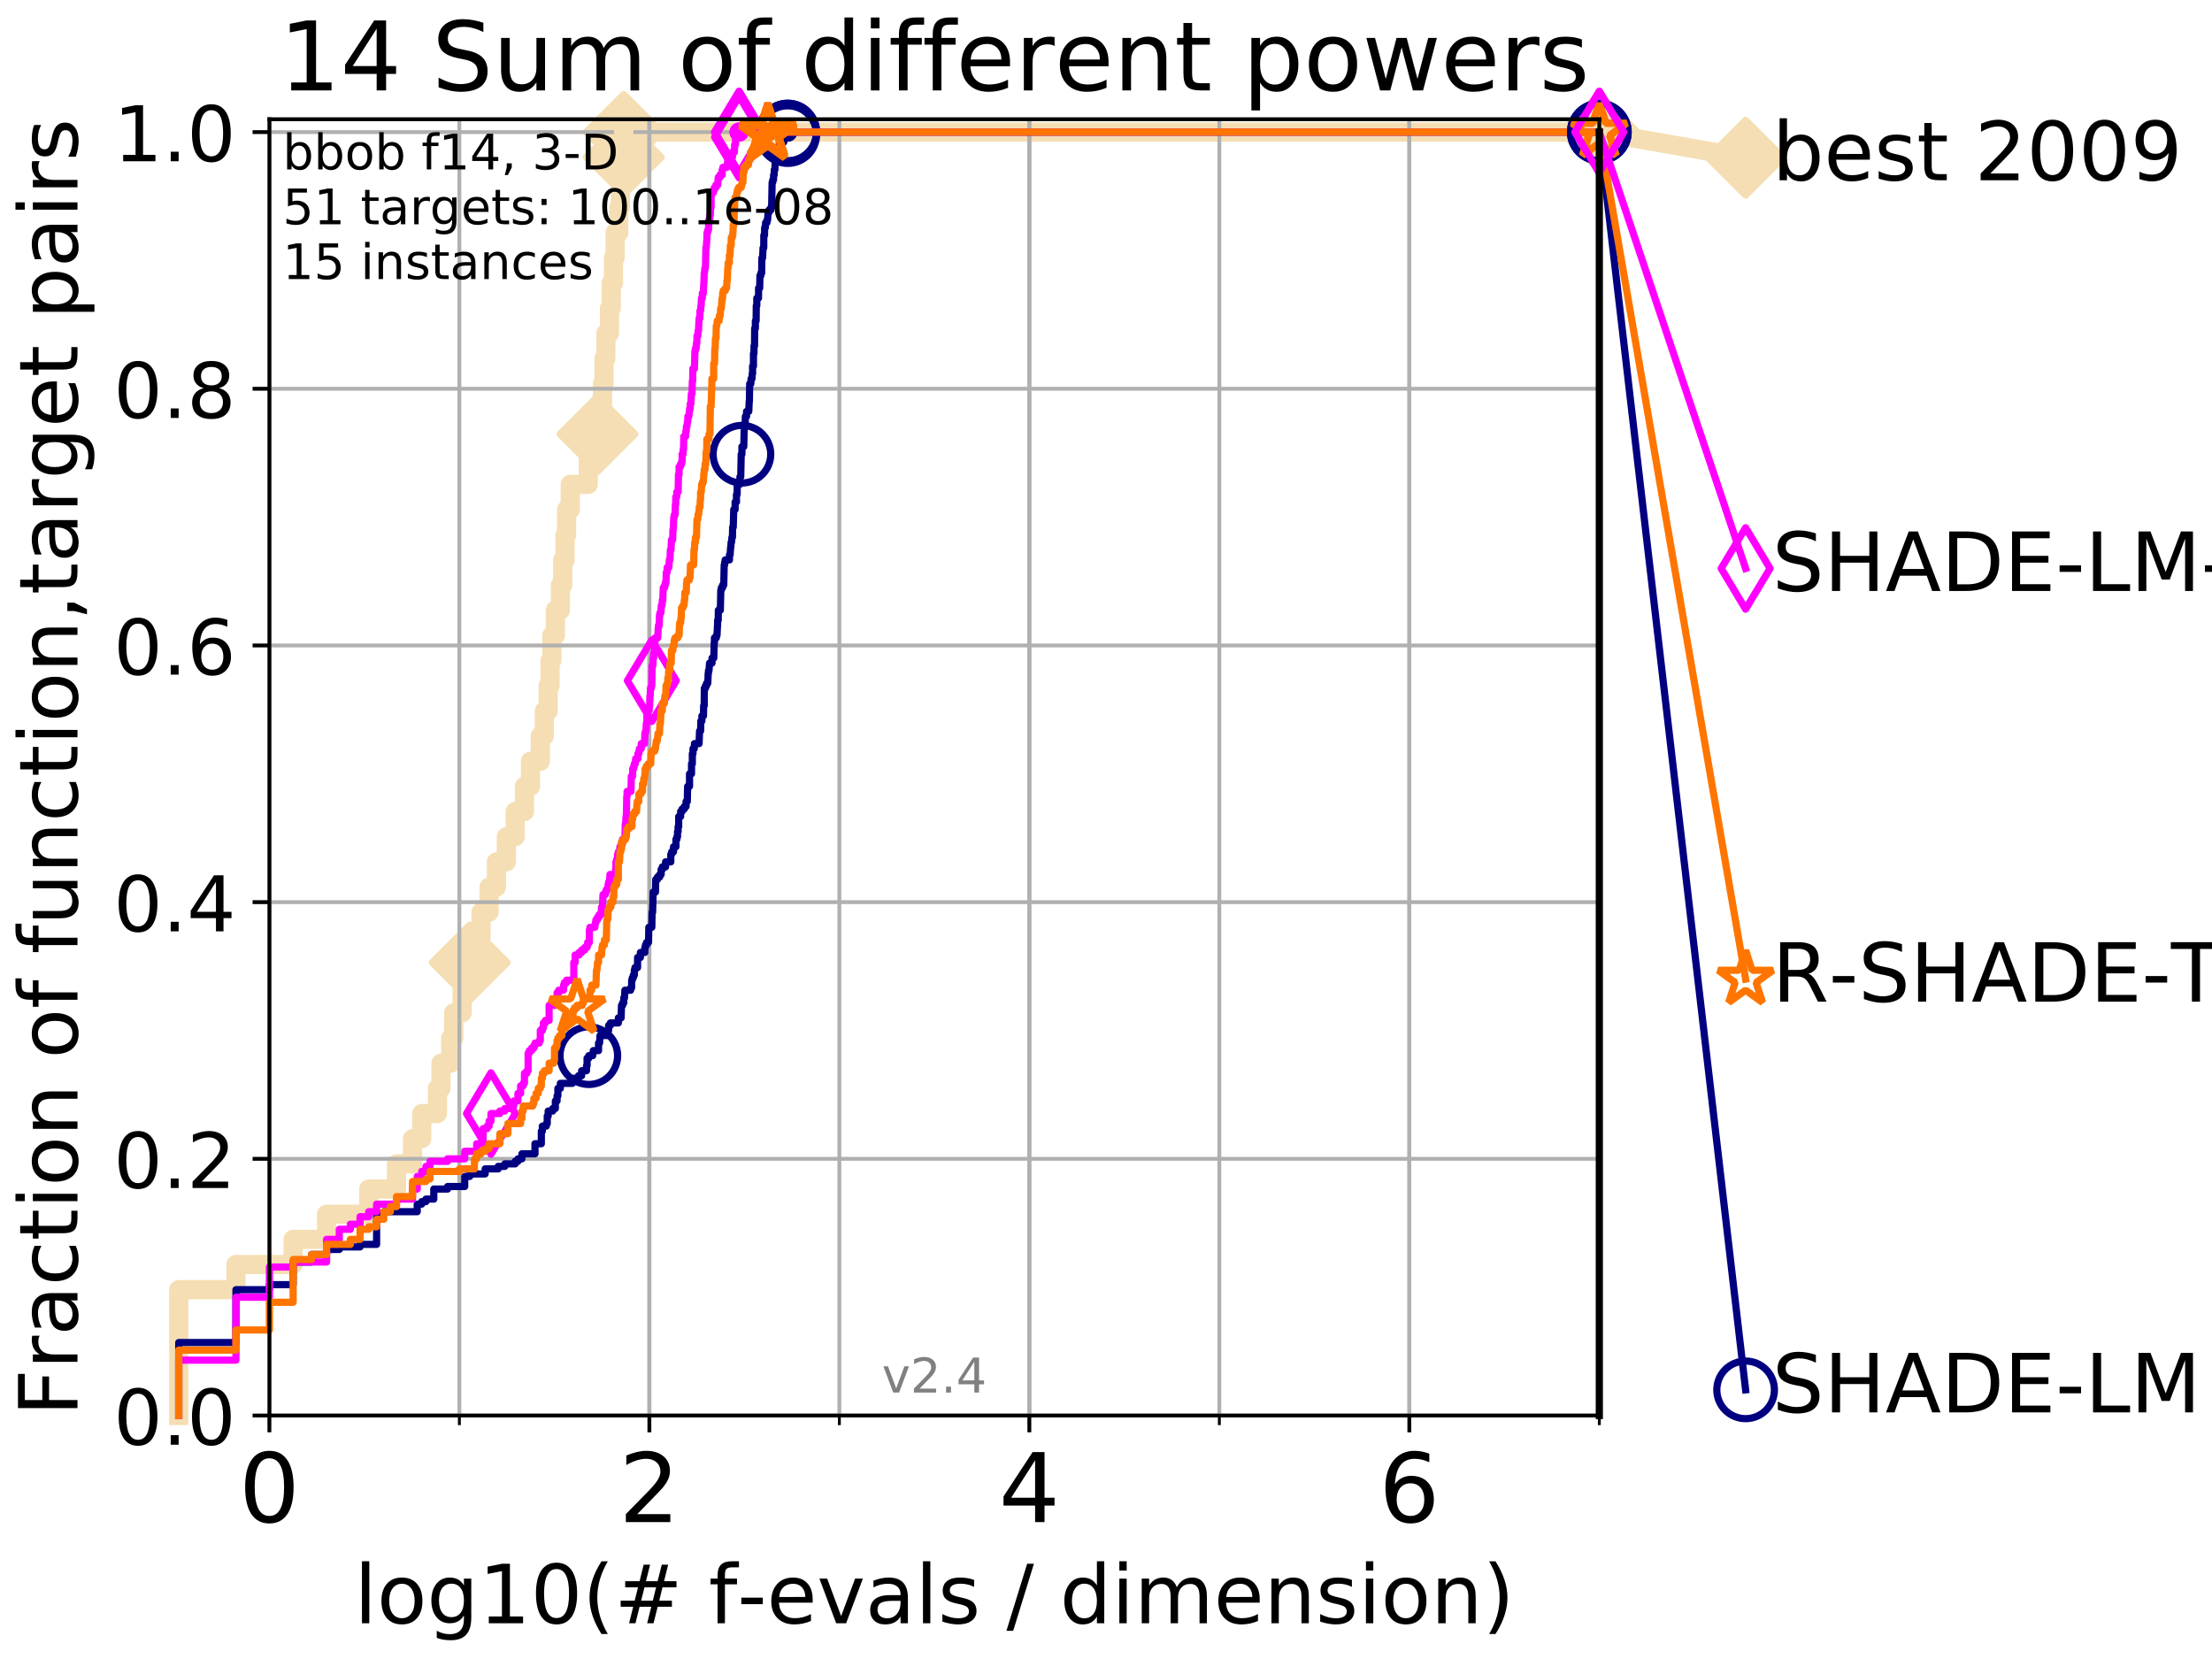 <?xml version="1.0" encoding="utf-8" standalone="no"?>
<!DOCTYPE svg PUBLIC "-//W3C//DTD SVG 1.1//EN"
  "http://www.w3.org/Graphics/SVG/1.1/DTD/svg11.dtd">
<!-- Created with matplotlib (http://matplotlib.org/) -->
<svg height="345.6pt" version="1.1" viewBox="0 0 460.8 345.6" width="460.8pt" xmlns="http://www.w3.org/2000/svg" xmlns:xlink="http://www.w3.org/1999/xlink">
 <defs>
  <style type="text/css">
*{stroke-linecap:butt;stroke-linejoin:round;}
  </style>
 </defs>
 <g id="figure_1">
  <g id="patch_1">
   <path d="M 0 345.6 
L 460.8 345.6 
L 460.8 0 
L 0 0 
z
" style="fill:#ffffff;"/>
  </g>
  <g id="axes_1">
   <g id="patch_2">
    <path d="M 56.12 294.88 
L 333.168 294.88 
L 333.168 24.84 
L 56.12 24.84 
z
" style="fill:#ffffff;"/>
   </g>
   <g id="line2d_1">
    <path d="M 37.236 294.88 
L 37.236 268.668 
L 49.151 268.668 
L 49.151 263.425 
L 61.065 263.425 
L 61.065 258.183 
L 68.034 258.183 
L 68.034 252.94 
L 76.815 252.94 
L 76.815 247.698 
L 82.598 247.698 
L 82.598 242.455 
L 85.935 242.455 
L 85.935 237.213 
L 87.847 237.213 
L 87.847 231.97 
L 91.131 231.97 
L 91.131 226.728 
L 91.863 226.728 
L 91.863 221.485 
L 93.887 221.485 
L 93.887 216.243 
L 94.512 216.243 
L 94.512 211 
L 96.262 211 
L 96.262 205.758 
L 96.808 205.758 
L 96.808 200.515 
L 97.85 200.515 
L 97.85 195.273 
L 100.208 195.273 
L 100.208 190.03 
L 101.886 190.03 
L 101.886 184.788 
L 103.415 184.788 
L 103.415 179.546 
L 105.48 179.546 
L 105.48 174.303 
L 107.324 174.303 
L 107.324 169.061 
L 109.251 169.061 
L 109.251 163.818 
L 110.506 163.818 
L 110.506 158.576 
L 112.557 158.576 
L 112.557 153.333 
L 113.396 153.333 
L 113.396 148.091 
L 114.196 148.091 
L 114.196 142.848 
L 114.582 142.848 
L 114.582 137.606 
L 114.96 137.606 
L 114.96 132.363 
L 115.691 132.363 
L 115.691 127.121 
L 116.733 127.121 
L 116.733 121.878 
L 117.232 121.878 
L 117.232 116.636 
L 117.716 116.636 
L 117.716 111.393 
L 118.031 111.393 
L 118.031 106.151 
L 118.795 106.151 
L 118.795 100.908 
L 122.541 100.908 
L 122.541 95.666 
L 124.472 95.666 
L 124.472 90.423 
L 125.001 90.423 
L 125.001 85.181 
L 125.514 85.181 
L 125.514 79.938 
L 125.814 79.938 
L 125.814 74.696 
L 126.207 74.696 
L 126.207 69.453 
L 126.967 69.453 
L 126.967 64.211 
L 127.335 64.211 
L 127.335 58.969 
L 127.784 58.969 
L 127.784 53.726 
L 128.134 53.726 
L 128.134 48.484 
L 128.898 48.484 
L 128.898 43.241 
L 129.227 43.241 
L 129.227 37.999 
L 129.55 37.999 
L 129.55 32.756 
L 129.945 32.756 
L 129.945 27.514 
L 333.168 27.514 
" style="fill:none;stroke:#f5deb3;stroke-linecap:square;stroke-width:4;"/>
   </g>
   <g id="line2d_2">
    <defs>
     <path d="M -0 7.778 
L 7.778 0 
L 0 -7.778 
L -7.778 -0 
z
" id="m43514c6126" style="stroke:#f5deb3;stroke-linejoin:miter;stroke-width:1.5;"/>
    </defs>
    <g>
     <use style="fill:#f5deb3;stroke:#f5deb3;stroke-linejoin:miter;stroke-width:1.5;" x="97.85" xlink:href="#m43514c6126" y="200.515"/>
     <use style="fill:#f5deb3;stroke:#f5deb3;stroke-linejoin:miter;stroke-width:1.5;" x="124.472" xlink:href="#m43514c6126" y="90.423"/>
     <use style="fill:#f5deb3;stroke:#f5deb3;stroke-linejoin:miter;stroke-width:1.5;" x="129.945" xlink:href="#m43514c6126" y="32.756"/>
     <use style="fill:#f5deb3;stroke:#f5deb3;stroke-linejoin:miter;stroke-width:1.5;" x="129.945" xlink:href="#m43514c6126" y="27.514"/>
     <use style="fill:#f5deb3;stroke:#f5deb3;stroke-linejoin:miter;stroke-width:1.5;" x="129.945" xlink:href="#m43514c6126" y="27.514"/>
     <use style="fill:#f5deb3;stroke:#f5deb3;stroke-linejoin:miter;stroke-width:1.5;" x="333.168" xlink:href="#m43514c6126" y="27.514"/>
    </g>
   </g>
   <g id="line2d_3">
    <path style="fill:none;stroke:#f5deb3;stroke-linecap:square;stroke-width:4;"/>
    <g/>
   </g>
   <g id="line2d_4">
    <path d="M 333.168 27.514 
L 363.643 32.861 
" style="fill:none;stroke:#f5deb3;stroke-linecap:square;stroke-width:4;"/>
    <g>
     <use style="fill:#f5deb3;stroke:#f5deb3;stroke-linejoin:miter;stroke-width:1.5;" x="333.168" xlink:href="#m43514c6126" y="27.514"/>
     <use style="fill:#f5deb3;stroke:#f5deb3;stroke-linejoin:miter;stroke-width:1.5;" x="363.643" xlink:href="#m43514c6126" y="32.861"/>
    </g>
   </g>
   <g id="matplotlib.axis_1">
    <g id="xtick_1">
     <g id="line2d_5">
      <path clip-path="url(#peb8bd2c1f1)" d="M 56.12 294.88 
L 56.12 24.84 
" style="fill:none;stroke:#b0b0b0;stroke-linecap:square;stroke-width:0.8;"/>
     </g>
     <g id="line2d_6">
      <defs>
       <path d="M 0 0 
L 0 3.5 
" id="m9012865c22" style="stroke:#000000;stroke-width:0.8;"/>
      </defs>
      <g>
       <use style="stroke:#000000;stroke-width:0.8;" x="56.12" xlink:href="#m9012865c22" y="294.88"/>
      </g>
     </g>
     <g id="text_1">
      <!-- 0 -->
      <defs>
       <path d="M 31.781 66.406 
Q 24.172 66.406 20.328 58.906 
Q 16.5 51.422 16.5 36.375 
Q 16.5 21.391 20.328 13.891 
Q 24.172 6.391 31.781 6.391 
Q 39.453 6.391 43.281 13.891 
Q 47.125 21.391 47.125 36.375 
Q 47.125 51.422 43.281 58.906 
Q 39.453 66.406 31.781 66.406 
z
M 31.781 74.219 
Q 44.047 74.219 50.516 64.516 
Q 56.984 54.828 56.984 36.375 
Q 56.984 17.969 50.516 8.266 
Q 44.047 -1.422 31.781 -1.422 
Q 19.531 -1.422 13.062 8.266 
Q 6.594 17.969 6.594 36.375 
Q 6.594 54.828 13.062 64.516 
Q 19.531 74.219 31.781 74.219 
z
" id="DejaVuSans-30"/>
      </defs>
      <g transform="translate(49.758 317.077)scale(0.2 -0.2)">
       <use xlink:href="#DejaVuSans-30"/>
      </g>
     </g>
    </g>
    <g id="xtick_2">
     <g id="line2d_7">
      <path clip-path="url(#peb8bd2c1f1)" d="M 135.277 294.88 
L 135.277 24.84 
" style="fill:none;stroke:#b0b0b0;stroke-linecap:square;stroke-width:0.8;"/>
     </g>
     <g id="line2d_8">
      <g>
       <use style="stroke:#000000;stroke-width:0.8;" x="135.277" xlink:href="#m9012865c22" y="294.88"/>
      </g>
     </g>
     <g id="text_2">
      <!-- 2 -->
      <defs>
       <path d="M 19.188 8.297 
L 53.609 8.297 
L 53.609 0 
L 7.328 0 
L 7.328 8.297 
Q 12.938 14.109 22.625 23.891 
Q 32.328 33.688 34.812 36.531 
Q 39.547 41.844 41.422 45.531 
Q 43.312 49.219 43.312 52.781 
Q 43.312 58.594 39.234 62.25 
Q 35.156 65.922 28.609 65.922 
Q 23.969 65.922 18.812 64.312 
Q 13.672 62.703 7.812 59.422 
L 7.812 69.391 
Q 13.766 71.781 18.938 73 
Q 24.125 74.219 28.422 74.219 
Q 39.75 74.219 46.484 68.547 
Q 53.219 62.891 53.219 53.422 
Q 53.219 48.922 51.531 44.891 
Q 49.859 40.875 45.406 35.406 
Q 44.188 33.984 37.641 27.219 
Q 31.109 20.453 19.188 8.297 
z
" id="DejaVuSans-32"/>
      </defs>
      <g transform="translate(128.914 317.077)scale(0.2 -0.2)">
       <use xlink:href="#DejaVuSans-32"/>
      </g>
     </g>
    </g>
    <g id="xtick_3">
     <g id="line2d_9">
      <path clip-path="url(#peb8bd2c1f1)" d="M 214.433 294.88 
L 214.433 24.84 
" style="fill:none;stroke:#b0b0b0;stroke-linecap:square;stroke-width:0.8;"/>
     </g>
     <g id="line2d_10">
      <g>
       <use style="stroke:#000000;stroke-width:0.8;" x="214.433" xlink:href="#m9012865c22" y="294.88"/>
      </g>
     </g>
     <g id="text_3">
      <!-- 4 -->
      <defs>
       <path d="M 37.797 64.312 
L 12.891 25.391 
L 37.797 25.391 
z
M 35.203 72.906 
L 47.609 72.906 
L 47.609 25.391 
L 58.016 25.391 
L 58.016 17.188 
L 47.609 17.188 
L 47.609 0 
L 37.797 0 
L 37.797 17.188 
L 4.891 17.188 
L 4.891 26.703 
z
" id="DejaVuSans-34"/>
      </defs>
      <g transform="translate(208.071 317.077)scale(0.2 -0.2)">
       <use xlink:href="#DejaVuSans-34"/>
      </g>
     </g>
    </g>
    <g id="xtick_4">
     <g id="line2d_11">
      <path clip-path="url(#peb8bd2c1f1)" d="M 293.59 294.88 
L 293.59 24.84 
" style="fill:none;stroke:#b0b0b0;stroke-linecap:square;stroke-width:0.8;"/>
     </g>
     <g id="line2d_12">
      <g>
       <use style="stroke:#000000;stroke-width:0.8;" x="293.59" xlink:href="#m9012865c22" y="294.88"/>
      </g>
     </g>
     <g id="text_4">
      <!-- 6 -->
      <defs>
       <path d="M 33.016 40.375 
Q 26.375 40.375 22.484 35.828 
Q 18.609 31.297 18.609 23.391 
Q 18.609 15.531 22.484 10.953 
Q 26.375 6.391 33.016 6.391 
Q 39.656 6.391 43.531 10.953 
Q 47.406 15.531 47.406 23.391 
Q 47.406 31.297 43.531 35.828 
Q 39.656 40.375 33.016 40.375 
z
M 52.594 71.297 
L 52.594 62.312 
Q 48.875 64.062 45.094 64.984 
Q 41.312 65.922 37.594 65.922 
Q 27.828 65.922 22.672 59.328 
Q 17.531 52.734 16.797 39.406 
Q 19.672 43.656 24.016 45.922 
Q 28.375 48.188 33.594 48.188 
Q 44.578 48.188 50.953 41.516 
Q 57.328 34.859 57.328 23.391 
Q 57.328 12.156 50.688 5.359 
Q 44.047 -1.422 33.016 -1.422 
Q 20.359 -1.422 13.672 8.266 
Q 6.984 17.969 6.984 36.375 
Q 6.984 53.656 15.188 63.938 
Q 23.391 74.219 37.203 74.219 
Q 40.922 74.219 44.703 73.484 
Q 48.484 72.75 52.594 71.297 
z
" id="DejaVuSans-36"/>
      </defs>
      <g transform="translate(287.227 317.077)scale(0.2 -0.2)">
       <use xlink:href="#DejaVuSans-36"/>
      </g>
     </g>
    </g>
    <g id="xtick_5">
     <g id="line2d_13">
      <path clip-path="url(#peb8bd2c1f1)" d="M 56.12 294.88 
L 56.12 24.84 
" style="fill:none;stroke:#b0b0b0;stroke-linecap:square;stroke-width:0.8;"/>
     </g>
     <g id="line2d_14">
      <defs>
       <path d="M 0 0 
L 0 2 
" id="m2a99fc4fd3" style="stroke:#000000;stroke-width:0.6;"/>
      </defs>
      <g>
       <use style="stroke:#000000;stroke-width:0.6;" x="56.12" xlink:href="#m2a99fc4fd3" y="294.88"/>
      </g>
     </g>
    </g>
    <g id="xtick_6">
     <g id="line2d_15">
      <path clip-path="url(#peb8bd2c1f1)" d="M 95.698 294.88 
L 95.698 24.84 
" style="fill:none;stroke:#b0b0b0;stroke-linecap:square;stroke-width:0.8;"/>
     </g>
     <g id="line2d_16">
      <g>
       <use style="stroke:#000000;stroke-width:0.6;" x="95.698" xlink:href="#m2a99fc4fd3" y="294.88"/>
      </g>
     </g>
    </g>
    <g id="xtick_7">
     <g id="line2d_17">
      <path clip-path="url(#peb8bd2c1f1)" d="M 135.277 294.88 
L 135.277 24.84 
" style="fill:none;stroke:#b0b0b0;stroke-linecap:square;stroke-width:0.8;"/>
     </g>
     <g id="line2d_18">
      <g>
       <use style="stroke:#000000;stroke-width:0.6;" x="135.277" xlink:href="#m2a99fc4fd3" y="294.88"/>
      </g>
     </g>
    </g>
    <g id="xtick_8">
     <g id="line2d_19">
      <path clip-path="url(#peb8bd2c1f1)" d="M 174.855 294.88 
L 174.855 24.84 
" style="fill:none;stroke:#b0b0b0;stroke-linecap:square;stroke-width:0.8;"/>
     </g>
     <g id="line2d_20">
      <g>
       <use style="stroke:#000000;stroke-width:0.6;" x="174.855" xlink:href="#m2a99fc4fd3" y="294.88"/>
      </g>
     </g>
    </g>
    <g id="xtick_9">
     <g id="line2d_21">
      <path clip-path="url(#peb8bd2c1f1)" d="M 214.433 294.88 
L 214.433 24.84 
" style="fill:none;stroke:#b0b0b0;stroke-linecap:square;stroke-width:0.8;"/>
     </g>
     <g id="line2d_22">
      <g>
       <use style="stroke:#000000;stroke-width:0.6;" x="214.433" xlink:href="#m2a99fc4fd3" y="294.88"/>
      </g>
     </g>
    </g>
    <g id="xtick_10">
     <g id="line2d_23">
      <path clip-path="url(#peb8bd2c1f1)" d="M 254.011 294.88 
L 254.011 24.84 
" style="fill:none;stroke:#b0b0b0;stroke-linecap:square;stroke-width:0.8;"/>
     </g>
     <g id="line2d_24">
      <g>
       <use style="stroke:#000000;stroke-width:0.6;" x="254.011" xlink:href="#m2a99fc4fd3" y="294.88"/>
      </g>
     </g>
    </g>
    <g id="xtick_11">
     <g id="line2d_25">
      <path clip-path="url(#peb8bd2c1f1)" d="M 293.59 294.88 
L 293.59 24.84 
" style="fill:none;stroke:#b0b0b0;stroke-linecap:square;stroke-width:0.8;"/>
     </g>
     <g id="line2d_26">
      <g>
       <use style="stroke:#000000;stroke-width:0.6;" x="293.59" xlink:href="#m2a99fc4fd3" y="294.88"/>
      </g>
     </g>
    </g>
    <g id="xtick_12">
     <g id="line2d_27">
      <path clip-path="url(#peb8bd2c1f1)" d="M 333.168 294.88 
L 333.168 24.84 
" style="fill:none;stroke:#b0b0b0;stroke-linecap:square;stroke-width:0.8;"/>
     </g>
     <g id="line2d_28">
      <g>
       <use style="stroke:#000000;stroke-width:0.6;" x="333.168" xlink:href="#m2a99fc4fd3" y="294.88"/>
      </g>
     </g>
    </g>
    <g id="text_5">
     <!-- log10(# f-evals / dimension) -->
     <defs>
      <path d="M 9.422 75.984 
L 18.406 75.984 
L 18.406 0 
L 9.422 0 
z
" id="DejaVuSans-6c"/>
      <path d="M 30.609 48.391 
Q 23.391 48.391 19.188 42.75 
Q 14.984 37.109 14.984 27.297 
Q 14.984 17.484 19.156 11.844 
Q 23.344 6.203 30.609 6.203 
Q 37.797 6.203 41.984 11.859 
Q 46.188 17.531 46.188 27.297 
Q 46.188 37.016 41.984 42.703 
Q 37.797 48.391 30.609 48.391 
z
M 30.609 56 
Q 42.328 56 49.016 48.375 
Q 55.719 40.766 55.719 27.297 
Q 55.719 13.875 49.016 6.219 
Q 42.328 -1.422 30.609 -1.422 
Q 18.844 -1.422 12.172 6.219 
Q 5.516 13.875 5.516 27.297 
Q 5.516 40.766 12.172 48.375 
Q 18.844 56 30.609 56 
z
" id="DejaVuSans-6f"/>
      <path d="M 45.406 27.984 
Q 45.406 37.75 41.375 43.109 
Q 37.359 48.484 30.078 48.484 
Q 22.859 48.484 18.828 43.109 
Q 14.797 37.75 14.797 27.984 
Q 14.797 18.266 18.828 12.891 
Q 22.859 7.516 30.078 7.516 
Q 37.359 7.516 41.375 12.891 
Q 45.406 18.266 45.406 27.984 
z
M 54.391 6.781 
Q 54.391 -7.172 48.188 -13.984 
Q 42 -20.797 29.203 -20.797 
Q 24.469 -20.797 20.266 -20.094 
Q 16.062 -19.391 12.109 -17.922 
L 12.109 -9.188 
Q 16.062 -11.328 19.922 -12.344 
Q 23.781 -13.375 27.781 -13.375 
Q 36.625 -13.375 41.016 -8.766 
Q 45.406 -4.156 45.406 5.172 
L 45.406 9.625 
Q 42.625 4.781 38.281 2.391 
Q 33.938 0 27.875 0 
Q 17.828 0 11.672 7.656 
Q 5.516 15.328 5.516 27.984 
Q 5.516 40.672 11.672 48.328 
Q 17.828 56 27.875 56 
Q 33.938 56 38.281 53.609 
Q 42.625 51.219 45.406 46.391 
L 45.406 54.688 
L 54.391 54.688 
z
" id="DejaVuSans-67"/>
      <path d="M 12.406 8.297 
L 28.516 8.297 
L 28.516 63.922 
L 10.984 60.406 
L 10.984 69.391 
L 28.422 72.906 
L 38.281 72.906 
L 38.281 8.297 
L 54.391 8.297 
L 54.391 0 
L 12.406 0 
z
" id="DejaVuSans-31"/>
      <path d="M 31 75.875 
Q 24.469 64.656 21.281 53.656 
Q 18.109 42.672 18.109 31.391 
Q 18.109 20.125 21.312 9.062 
Q 24.516 -2 31 -13.188 
L 23.188 -13.188 
Q 15.875 -1.703 12.234 9.375 
Q 8.594 20.453 8.594 31.391 
Q 8.594 42.281 12.203 53.312 
Q 15.828 64.359 23.188 75.875 
z
" id="DejaVuSans-28"/>
      <path d="M 51.125 44 
L 36.922 44 
L 32.812 27.688 
L 47.125 27.688 
z
M 43.797 71.781 
L 38.719 51.516 
L 52.984 51.516 
L 58.109 71.781 
L 65.922 71.781 
L 60.891 51.516 
L 76.125 51.516 
L 76.125 44 
L 58.984 44 
L 54.984 27.688 
L 70.516 27.688 
L 70.516 20.219 
L 53.078 20.219 
L 48 0 
L 40.188 0 
L 45.219 20.219 
L 30.906 20.219 
L 25.875 0 
L 18.016 0 
L 23.094 20.219 
L 7.719 20.219 
L 7.719 27.688 
L 24.906 27.688 
L 29 44 
L 13.281 44 
L 13.281 51.516 
L 30.906 51.516 
L 35.891 71.781 
z
" id="DejaVuSans-23"/>
      <path id="DejaVuSans-20"/>
      <path d="M 37.109 75.984 
L 37.109 68.5 
L 28.516 68.5 
Q 23.688 68.5 21.797 66.547 
Q 19.922 64.594 19.922 59.516 
L 19.922 54.688 
L 34.719 54.688 
L 34.719 47.703 
L 19.922 47.703 
L 19.922 0 
L 10.891 0 
L 10.891 47.703 
L 2.297 47.703 
L 2.297 54.688 
L 10.891 54.688 
L 10.891 58.5 
Q 10.891 67.625 15.141 71.797 
Q 19.391 75.984 28.609 75.984 
z
" id="DejaVuSans-66"/>
      <path d="M 4.891 31.391 
L 31.203 31.391 
L 31.203 23.391 
L 4.891 23.391 
z
" id="DejaVuSans-2d"/>
      <path d="M 56.203 29.594 
L 56.203 25.203 
L 14.891 25.203 
Q 15.484 15.922 20.484 11.062 
Q 25.484 6.203 34.422 6.203 
Q 39.594 6.203 44.453 7.469 
Q 49.312 8.734 54.109 11.281 
L 54.109 2.781 
Q 49.266 0.734 44.188 -0.344 
Q 39.109 -1.422 33.891 -1.422 
Q 20.797 -1.422 13.156 6.188 
Q 5.516 13.812 5.516 26.812 
Q 5.516 40.234 12.766 48.109 
Q 20.016 56 32.328 56 
Q 43.359 56 49.781 48.891 
Q 56.203 41.797 56.203 29.594 
z
M 47.219 32.234 
Q 47.125 39.594 43.094 43.984 
Q 39.062 48.391 32.422 48.391 
Q 24.906 48.391 20.391 44.141 
Q 15.875 39.891 15.188 32.172 
z
" id="DejaVuSans-65"/>
      <path d="M 2.984 54.688 
L 12.5 54.688 
L 29.594 8.797 
L 46.688 54.688 
L 56.203 54.688 
L 35.688 0 
L 23.484 0 
z
" id="DejaVuSans-76"/>
      <path d="M 34.281 27.484 
Q 23.391 27.484 19.188 25 
Q 14.984 22.516 14.984 16.5 
Q 14.984 11.719 18.141 8.906 
Q 21.297 6.109 26.703 6.109 
Q 34.188 6.109 38.703 11.406 
Q 43.219 16.703 43.219 25.484 
L 43.219 27.484 
z
M 52.203 31.203 
L 52.203 0 
L 43.219 0 
L 43.219 8.297 
Q 40.141 3.328 35.547 0.953 
Q 30.953 -1.422 24.312 -1.422 
Q 15.922 -1.422 10.953 3.297 
Q 6 8.016 6 15.922 
Q 6 25.141 12.172 29.828 
Q 18.359 34.516 30.609 34.516 
L 43.219 34.516 
L 43.219 35.406 
Q 43.219 41.609 39.141 45 
Q 35.062 48.391 27.688 48.391 
Q 23 48.391 18.547 47.266 
Q 14.109 46.141 10.016 43.891 
L 10.016 52.203 
Q 14.938 54.109 19.578 55.047 
Q 24.219 56 28.609 56 
Q 40.484 56 46.344 49.844 
Q 52.203 43.703 52.203 31.203 
z
" id="DejaVuSans-61"/>
      <path d="M 44.281 53.078 
L 44.281 44.578 
Q 40.484 46.531 36.375 47.5 
Q 32.281 48.484 27.875 48.484 
Q 21.188 48.484 17.844 46.438 
Q 14.5 44.391 14.5 40.281 
Q 14.5 37.156 16.891 35.375 
Q 19.281 33.594 26.516 31.984 
L 29.594 31.297 
Q 39.156 29.25 43.188 25.516 
Q 47.219 21.781 47.219 15.094 
Q 47.219 7.469 41.188 3.016 
Q 35.156 -1.422 24.609 -1.422 
Q 20.219 -1.422 15.453 -0.562 
Q 10.688 0.297 5.422 2 
L 5.422 11.281 
Q 10.406 8.688 15.234 7.391 
Q 20.062 6.109 24.812 6.109 
Q 31.156 6.109 34.562 8.281 
Q 37.984 10.453 37.984 14.406 
Q 37.984 18.062 35.516 20.016 
Q 33.062 21.969 24.703 23.781 
L 21.578 24.516 
Q 13.234 26.266 9.516 29.906 
Q 5.812 33.547 5.812 39.891 
Q 5.812 47.609 11.281 51.797 
Q 16.75 56 26.812 56 
Q 31.781 56 36.172 55.266 
Q 40.578 54.547 44.281 53.078 
z
" id="DejaVuSans-73"/>
      <path d="M 25.391 72.906 
L 33.688 72.906 
L 8.297 -9.281 
L 0 -9.281 
z
" id="DejaVuSans-2f"/>
      <path d="M 45.406 46.391 
L 45.406 75.984 
L 54.391 75.984 
L 54.391 0 
L 45.406 0 
L 45.406 8.203 
Q 42.578 3.328 38.25 0.953 
Q 33.938 -1.422 27.875 -1.422 
Q 17.969 -1.422 11.734 6.484 
Q 5.516 14.406 5.516 27.297 
Q 5.516 40.188 11.734 48.094 
Q 17.969 56 27.875 56 
Q 33.938 56 38.25 53.625 
Q 42.578 51.266 45.406 46.391 
z
M 14.797 27.297 
Q 14.797 17.391 18.875 11.75 
Q 22.953 6.109 30.078 6.109 
Q 37.203 6.109 41.297 11.75 
Q 45.406 17.391 45.406 27.297 
Q 45.406 37.203 41.297 42.844 
Q 37.203 48.484 30.078 48.484 
Q 22.953 48.484 18.875 42.844 
Q 14.797 37.203 14.797 27.297 
z
" id="DejaVuSans-64"/>
      <path d="M 9.422 54.688 
L 18.406 54.688 
L 18.406 0 
L 9.422 0 
z
M 9.422 75.984 
L 18.406 75.984 
L 18.406 64.594 
L 9.422 64.594 
z
" id="DejaVuSans-69"/>
      <path d="M 52 44.188 
Q 55.375 50.25 60.062 53.125 
Q 64.75 56 71.094 56 
Q 79.641 56 84.281 50.016 
Q 88.922 44.047 88.922 33.016 
L 88.922 0 
L 79.891 0 
L 79.891 32.719 
Q 79.891 40.578 77.094 44.375 
Q 74.312 48.188 68.609 48.188 
Q 61.625 48.188 57.562 43.547 
Q 53.516 38.922 53.516 30.906 
L 53.516 0 
L 44.484 0 
L 44.484 32.719 
Q 44.484 40.625 41.703 44.406 
Q 38.922 48.188 33.109 48.188 
Q 26.219 48.188 22.156 43.531 
Q 18.109 38.875 18.109 30.906 
L 18.109 0 
L 9.078 0 
L 9.078 54.688 
L 18.109 54.688 
L 18.109 46.188 
Q 21.188 51.219 25.484 53.609 
Q 29.781 56 35.688 56 
Q 41.656 56 45.828 52.969 
Q 50 49.953 52 44.188 
z
" id="DejaVuSans-6d"/>
      <path d="M 54.891 33.016 
L 54.891 0 
L 45.906 0 
L 45.906 32.719 
Q 45.906 40.484 42.875 44.328 
Q 39.844 48.188 33.797 48.188 
Q 26.516 48.188 22.312 43.547 
Q 18.109 38.922 18.109 30.906 
L 18.109 0 
L 9.078 0 
L 9.078 54.688 
L 18.109 54.688 
L 18.109 46.188 
Q 21.344 51.125 25.703 53.562 
Q 30.078 56 35.797 56 
Q 45.219 56 50.047 50.172 
Q 54.891 44.344 54.891 33.016 
z
" id="DejaVuSans-6e"/>
      <path d="M 8.016 75.875 
L 15.828 75.875 
Q 23.141 64.359 26.781 53.312 
Q 30.422 42.281 30.422 31.391 
Q 30.422 20.453 26.781 9.375 
Q 23.141 -1.703 15.828 -13.188 
L 8.016 -13.188 
Q 14.5 -2 17.703 9.062 
Q 20.906 20.125 20.906 31.391 
Q 20.906 42.672 17.703 53.656 
Q 14.5 64.656 8.016 75.875 
z
" id="DejaVuSans-29"/>
     </defs>
     <g transform="translate(73.803 338.154)scale(0.17 -0.17)">
      <use xlink:href="#DejaVuSans-6c"/>
      <use x="27.783" xlink:href="#DejaVuSans-6f"/>
      <use x="88.965" xlink:href="#DejaVuSans-67"/>
      <use x="152.441" xlink:href="#DejaVuSans-31"/>
      <use x="216.064" xlink:href="#DejaVuSans-30"/>
      <use x="279.688" xlink:href="#DejaVuSans-28"/>
      <use x="318.701" xlink:href="#DejaVuSans-23"/>
      <use x="402.49" xlink:href="#DejaVuSans-20"/>
      <use x="434.277" xlink:href="#DejaVuSans-66"/>
      <use x="469.404" xlink:href="#DejaVuSans-2d"/>
      <use x="505.488" xlink:href="#DejaVuSans-65"/>
      <use x="567.012" xlink:href="#DejaVuSans-76"/>
      <use x="626.191" xlink:href="#DejaVuSans-61"/>
      <use x="687.471" xlink:href="#DejaVuSans-6c"/>
      <use x="715.254" xlink:href="#DejaVuSans-73"/>
      <use x="767.354" xlink:href="#DejaVuSans-20"/>
      <use x="799.141" xlink:href="#DejaVuSans-2f"/>
      <use x="832.832" xlink:href="#DejaVuSans-20"/>
      <use x="864.619" xlink:href="#DejaVuSans-64"/>
      <use x="928.096" xlink:href="#DejaVuSans-69"/>
      <use x="955.879" xlink:href="#DejaVuSans-6d"/>
      <use x="1053.291" xlink:href="#DejaVuSans-65"/>
      <use x="1114.814" xlink:href="#DejaVuSans-6e"/>
      <use x="1178.193" xlink:href="#DejaVuSans-73"/>
      <use x="1230.293" xlink:href="#DejaVuSans-69"/>
      <use x="1258.076" xlink:href="#DejaVuSans-6f"/>
      <use x="1319.258" xlink:href="#DejaVuSans-6e"/>
      <use x="1382.637" xlink:href="#DejaVuSans-29"/>
     </g>
    </g>
   </g>
   <g id="matplotlib.axis_2">
    <g id="ytick_1">
     <g id="line2d_29">
      <path clip-path="url(#peb8bd2c1f1)" d="M 56.12 294.88 
L 333.168 294.88 
" style="fill:none;stroke:#b0b0b0;stroke-linecap:square;stroke-width:0.8;"/>
     </g>
     <g id="line2d_30">
      <defs>
       <path d="M 0 0 
L -3.5 0 
" id="m98ef157a2d" style="stroke:#000000;stroke-width:0.8;"/>
      </defs>
      <g>
       <use style="stroke:#000000;stroke-width:0.8;" x="56.12" xlink:href="#m98ef157a2d" y="294.88"/>
      </g>
     </g>
     <g id="text_6">
      <!-- 0.0 -->
      <defs>
       <path d="M 10.688 12.406 
L 21 12.406 
L 21 0 
L 10.688 0 
z
" id="DejaVuSans-2e"/>
      </defs>
      <g transform="translate(23.675 300.959)scale(0.16 -0.16)">
       <use xlink:href="#DejaVuSans-30"/>
       <use x="63.623" xlink:href="#DejaVuSans-2e"/>
       <use x="95.41" xlink:href="#DejaVuSans-30"/>
      </g>
     </g>
    </g>
    <g id="ytick_2">
     <g id="line2d_31">
      <path clip-path="url(#peb8bd2c1f1)" d="M 56.12 241.407 
L 333.168 241.407 
" style="fill:none;stroke:#b0b0b0;stroke-linecap:square;stroke-width:0.8;"/>
     </g>
     <g id="line2d_32">
      <g>
       <use style="stroke:#000000;stroke-width:0.8;" x="56.12" xlink:href="#m98ef157a2d" y="241.407"/>
      </g>
     </g>
     <g id="text_7">
      <!-- 0.2 -->
      <g transform="translate(23.675 247.485)scale(0.16 -0.16)">
       <use xlink:href="#DejaVuSans-30"/>
       <use x="63.623" xlink:href="#DejaVuSans-2e"/>
       <use x="95.41" xlink:href="#DejaVuSans-32"/>
      </g>
     </g>
    </g>
    <g id="ytick_3">
     <g id="line2d_33">
      <path clip-path="url(#peb8bd2c1f1)" d="M 56.12 187.933 
L 333.168 187.933 
" style="fill:none;stroke:#b0b0b0;stroke-linecap:square;stroke-width:0.8;"/>
     </g>
     <g id="line2d_34">
      <g>
       <use style="stroke:#000000;stroke-width:0.8;" x="56.12" xlink:href="#m98ef157a2d" y="187.933"/>
      </g>
     </g>
     <g id="text_8">
      <!-- 0.4 -->
      <g transform="translate(23.675 194.012)scale(0.16 -0.16)">
       <use xlink:href="#DejaVuSans-30"/>
       <use x="63.623" xlink:href="#DejaVuSans-2e"/>
       <use x="95.41" xlink:href="#DejaVuSans-34"/>
      </g>
     </g>
    </g>
    <g id="ytick_4">
     <g id="line2d_35">
      <path clip-path="url(#peb8bd2c1f1)" d="M 56.12 134.46 
L 333.168 134.46 
" style="fill:none;stroke:#b0b0b0;stroke-linecap:square;stroke-width:0.8;"/>
     </g>
     <g id="line2d_36">
      <g>
       <use style="stroke:#000000;stroke-width:0.8;" x="56.12" xlink:href="#m98ef157a2d" y="134.46"/>
      </g>
     </g>
     <g id="text_9">
      <!-- 0.6 -->
      <g transform="translate(23.675 140.539)scale(0.16 -0.16)">
       <use xlink:href="#DejaVuSans-30"/>
       <use x="63.623" xlink:href="#DejaVuSans-2e"/>
       <use x="95.41" xlink:href="#DejaVuSans-36"/>
      </g>
     </g>
    </g>
    <g id="ytick_5">
     <g id="line2d_37">
      <path clip-path="url(#peb8bd2c1f1)" d="M 56.12 80.987 
L 333.168 80.987 
" style="fill:none;stroke:#b0b0b0;stroke-linecap:square;stroke-width:0.8;"/>
     </g>
     <g id="line2d_38">
      <g>
       <use style="stroke:#000000;stroke-width:0.8;" x="56.12" xlink:href="#m98ef157a2d" y="80.987"/>
      </g>
     </g>
     <g id="text_10">
      <!-- 0.8 -->
      <defs>
       <path d="M 31.781 34.625 
Q 24.75 34.625 20.719 30.859 
Q 16.703 27.094 16.703 20.516 
Q 16.703 13.922 20.719 10.156 
Q 24.75 6.391 31.781 6.391 
Q 38.812 6.391 42.859 10.172 
Q 46.922 13.969 46.922 20.516 
Q 46.922 27.094 42.891 30.859 
Q 38.875 34.625 31.781 34.625 
z
M 21.922 38.812 
Q 15.578 40.375 12.031 44.719 
Q 8.5 49.078 8.5 55.328 
Q 8.5 64.062 14.719 69.141 
Q 20.953 74.219 31.781 74.219 
Q 42.672 74.219 48.875 69.141 
Q 55.078 64.062 55.078 55.328 
Q 55.078 49.078 51.531 44.719 
Q 48 40.375 41.703 38.812 
Q 48.828 37.156 52.797 32.312 
Q 56.781 27.484 56.781 20.516 
Q 56.781 9.906 50.312 4.234 
Q 43.844 -1.422 31.781 -1.422 
Q 19.734 -1.422 13.25 4.234 
Q 6.781 9.906 6.781 20.516 
Q 6.781 27.484 10.781 32.312 
Q 14.797 37.156 21.922 38.812 
z
M 18.312 54.391 
Q 18.312 48.734 21.844 45.562 
Q 25.391 42.391 31.781 42.391 
Q 38.141 42.391 41.719 45.562 
Q 45.312 48.734 45.312 54.391 
Q 45.312 60.062 41.719 63.234 
Q 38.141 66.406 31.781 66.406 
Q 25.391 66.406 21.844 63.234 
Q 18.312 60.062 18.312 54.391 
z
" id="DejaVuSans-38"/>
      </defs>
      <g transform="translate(23.675 87.066)scale(0.16 -0.16)">
       <use xlink:href="#DejaVuSans-30"/>
       <use x="63.623" xlink:href="#DejaVuSans-2e"/>
       <use x="95.41" xlink:href="#DejaVuSans-38"/>
      </g>
     </g>
    </g>
    <g id="ytick_6">
     <g id="line2d_39">
      <path clip-path="url(#peb8bd2c1f1)" d="M 56.12 27.514 
L 333.168 27.514 
" style="fill:none;stroke:#b0b0b0;stroke-linecap:square;stroke-width:0.8;"/>
     </g>
     <g id="line2d_40">
      <g>
       <use style="stroke:#000000;stroke-width:0.8;" x="56.12" xlink:href="#m98ef157a2d" y="27.514"/>
      </g>
     </g>
     <g id="text_11">
      <!-- 1.0 -->
      <g transform="translate(23.675 33.592)scale(0.16 -0.16)">
       <use xlink:href="#DejaVuSans-31"/>
       <use x="63.623" xlink:href="#DejaVuSans-2e"/>
       <use x="95.41" xlink:href="#DejaVuSans-30"/>
      </g>
     </g>
    </g>
    <g id="text_12">
     <!-- Fraction of function,target pairs -->
     <defs>
      <path d="M 9.812 72.906 
L 51.703 72.906 
L 51.703 64.594 
L 19.672 64.594 
L 19.672 43.109 
L 48.578 43.109 
L 48.578 34.812 
L 19.672 34.812 
L 19.672 0 
L 9.812 0 
z
" id="DejaVuSans-46"/>
      <path d="M 41.109 46.297 
Q 39.594 47.172 37.812 47.578 
Q 36.031 48 33.891 48 
Q 26.266 48 22.188 43.047 
Q 18.109 38.094 18.109 28.812 
L 18.109 0 
L 9.078 0 
L 9.078 54.688 
L 18.109 54.688 
L 18.109 46.188 
Q 20.953 51.172 25.484 53.578 
Q 30.031 56 36.531 56 
Q 37.453 56 38.578 55.875 
Q 39.703 55.766 41.062 55.516 
z
" id="DejaVuSans-72"/>
      <path d="M 48.781 52.594 
L 48.781 44.188 
Q 44.969 46.297 41.141 47.344 
Q 37.312 48.391 33.406 48.391 
Q 24.656 48.391 19.812 42.844 
Q 14.984 37.312 14.984 27.297 
Q 14.984 17.281 19.812 11.734 
Q 24.656 6.203 33.406 6.203 
Q 37.312 6.203 41.141 7.25 
Q 44.969 8.297 48.781 10.406 
L 48.781 2.094 
Q 45.016 0.344 40.984 -0.531 
Q 36.969 -1.422 32.422 -1.422 
Q 20.062 -1.422 12.781 6.344 
Q 5.516 14.109 5.516 27.297 
Q 5.516 40.672 12.859 48.328 
Q 20.219 56 33.016 56 
Q 37.156 56 41.109 55.141 
Q 45.062 54.297 48.781 52.594 
z
" id="DejaVuSans-63"/>
      <path d="M 18.312 70.219 
L 18.312 54.688 
L 36.812 54.688 
L 36.812 47.703 
L 18.312 47.703 
L 18.312 18.016 
Q 18.312 11.328 20.141 9.422 
Q 21.969 7.516 27.594 7.516 
L 36.812 7.516 
L 36.812 0 
L 27.594 0 
Q 17.188 0 13.234 3.875 
Q 9.281 7.766 9.281 18.016 
L 9.281 47.703 
L 2.688 47.703 
L 2.688 54.688 
L 9.281 54.688 
L 9.281 70.219 
z
" id="DejaVuSans-74"/>
      <path d="M 8.5 21.578 
L 8.5 54.688 
L 17.484 54.688 
L 17.484 21.922 
Q 17.484 14.156 20.5 10.266 
Q 23.531 6.391 29.594 6.391 
Q 36.859 6.391 41.078 11.031 
Q 45.312 15.672 45.312 23.688 
L 45.312 54.688 
L 54.297 54.688 
L 54.297 0 
L 45.312 0 
L 45.312 8.406 
Q 42.047 3.422 37.719 1 
Q 33.406 -1.422 27.688 -1.422 
Q 18.266 -1.422 13.375 4.438 
Q 8.5 10.297 8.5 21.578 
z
M 31.109 56 
z
" id="DejaVuSans-75"/>
      <path d="M 11.719 12.406 
L 22.016 12.406 
L 22.016 4 
L 14.016 -11.625 
L 7.719 -11.625 
L 11.719 4 
z
" id="DejaVuSans-2c"/>
      <path d="M 18.109 8.203 
L 18.109 -20.797 
L 9.078 -20.797 
L 9.078 54.688 
L 18.109 54.688 
L 18.109 46.391 
Q 20.953 51.266 25.266 53.625 
Q 29.594 56 35.594 56 
Q 45.562 56 51.781 48.094 
Q 58.016 40.188 58.016 27.297 
Q 58.016 14.406 51.781 6.484 
Q 45.562 -1.422 35.594 -1.422 
Q 29.594 -1.422 25.266 0.953 
Q 20.953 3.328 18.109 8.203 
z
M 48.688 27.297 
Q 48.688 37.203 44.609 42.844 
Q 40.531 48.484 33.406 48.484 
Q 26.266 48.484 22.188 42.844 
Q 18.109 37.203 18.109 27.297 
Q 18.109 17.391 22.188 11.75 
Q 26.266 6.109 33.406 6.109 
Q 40.531 6.109 44.609 11.75 
Q 48.688 17.391 48.688 27.297 
z
" id="DejaVuSans-70"/>
     </defs>
     <g transform="translate(16.14 294.999)rotate(-90)scale(0.17 -0.17)">
      <use xlink:href="#DejaVuSans-46"/>
      <use x="57.41" xlink:href="#DejaVuSans-72"/>
      <use x="98.523" xlink:href="#DejaVuSans-61"/>
      <use x="159.803" xlink:href="#DejaVuSans-63"/>
      <use x="214.783" xlink:href="#DejaVuSans-74"/>
      <use x="253.992" xlink:href="#DejaVuSans-69"/>
      <use x="281.775" xlink:href="#DejaVuSans-6f"/>
      <use x="342.957" xlink:href="#DejaVuSans-6e"/>
      <use x="406.336" xlink:href="#DejaVuSans-20"/>
      <use x="438.123" xlink:href="#DejaVuSans-6f"/>
      <use x="499.305" xlink:href="#DejaVuSans-66"/>
      <use x="534.51" xlink:href="#DejaVuSans-20"/>
      <use x="566.297" xlink:href="#DejaVuSans-66"/>
      <use x="601.502" xlink:href="#DejaVuSans-75"/>
      <use x="664.881" xlink:href="#DejaVuSans-6e"/>
      <use x="728.26" xlink:href="#DejaVuSans-63"/>
      <use x="783.24" xlink:href="#DejaVuSans-74"/>
      <use x="822.449" xlink:href="#DejaVuSans-69"/>
      <use x="850.232" xlink:href="#DejaVuSans-6f"/>
      <use x="911.414" xlink:href="#DejaVuSans-6e"/>
      <use x="974.793" xlink:href="#DejaVuSans-2c"/>
      <use x="1006.58" xlink:href="#DejaVuSans-74"/>
      <use x="1045.789" xlink:href="#DejaVuSans-61"/>
      <use x="1107.068" xlink:href="#DejaVuSans-72"/>
      <use x="1148.166" xlink:href="#DejaVuSans-67"/>
      <use x="1211.643" xlink:href="#DejaVuSans-65"/>
      <use x="1273.166" xlink:href="#DejaVuSans-74"/>
      <use x="1312.375" xlink:href="#DejaVuSans-20"/>
      <use x="1344.162" xlink:href="#DejaVuSans-70"/>
      <use x="1407.639" xlink:href="#DejaVuSans-61"/>
      <use x="1468.918" xlink:href="#DejaVuSans-69"/>
      <use x="1496.701" xlink:href="#DejaVuSans-72"/>
      <use x="1537.814" xlink:href="#DejaVuSans-73"/>
     </g>
    </g>
   </g>
   <g id="line2d_41">
    <defs>
     <path d="M 0 1.5 
C 0.398 1.5 0.779 1.342 1.061 1.061 
C 1.342 0.779 1.5 0.398 1.5 0 
C 1.5 -0.398 1.342 -0.779 1.061 -1.061 
C 0.779 -1.342 0.398 -1.5 0 -1.5 
C -0.398 -1.5 -0.779 -1.342 -1.061 -1.061 
C -1.342 -0.779 -1.5 -0.398 -1.5 0 
C -1.5 0.398 -1.342 0.779 -1.061 1.061 
C -0.779 1.342 -0.398 1.5 0 1.5 
z
" id="m93949a64df" style="stroke:#f5deb3;"/>
    </defs>
    <g>
     <use style="fill:#f5deb3;stroke:#f5deb3;" x="129.945" xlink:href="#m93949a64df" y="27.514"/>
     <use style="fill:#f5deb3;stroke:#f5deb3;" x="129.945" xlink:href="#m93949a64df" y="27.514"/>
    </g>
   </g>
   <g id="line2d_42">
    <defs>
     <path d="M 0 1.5 
C 0.398 1.5 0.779 1.342 1.061 1.061 
C 1.342 0.779 1.5 0.398 1.5 0 
C 1.5 -0.398 1.342 -0.779 1.061 -1.061 
C 0.779 -1.342 0.398 -1.5 0 -1.5 
C -0.398 -1.5 -0.779 -1.342 -1.061 -1.061 
C -1.342 -0.779 -1.5 -0.398 -1.5 0 
C -1.5 0.398 -1.342 0.779 -1.061 1.061 
C -0.779 1.342 -0.398 1.5 0 1.5 
z
" id="md3627334dc" style="stroke:#000080;"/>
    </defs>
    <g>
     <use style="fill:#000080;stroke:#000080;" x="164.093" xlink:href="#md3627334dc" y="27.514"/>
     <use style="fill:#000080;stroke:#000080;" x="164.093" xlink:href="#md3627334dc" y="27.514"/>
    </g>
   </g>
   <g id="line2d_43">
    <path d="M 37.236 294.88 
L 37.236 279.677 
L 49.151 279.677 
L 49.151 268.668 
L 56.12 268.668 
L 56.12 267.619 
L 61.065 267.619 
L 61.065 262.901 
L 64.9 262.901 
L 64.9 261.328 
L 68.034 261.328 
L 68.034 260.28 
L 70.684 260.28 
L 70.684 259.755 
L 75.004 259.755 
L 75.004 259.231 
L 78.453 259.231 
L 78.453 252.94 
L 79.949 252.94 
L 79.949 252.416 
L 86.918 252.416 
L 86.918 250.843 
L 87.847 250.843 
L 87.847 250.319 
L 88.729 250.319 
L 88.729 249.795 
L 90.367 249.795 
L 90.367 247.698 
L 93.239 247.698 
L 93.239 247.173 
L 96.808 247.173 
L 96.808 245.076 
L 97.85 245.076 
L 97.85 244.552 
L 101.068 244.552 
L 101.068 243.504 
L 103.777 243.504 
L 103.777 242.979 
L 105.153 242.979 
L 105.153 242.455 
L 107.324 242.455 
L 107.324 241.931 
L 107.897 241.931 
L 107.897 241.407 
L 108.722 241.407 
L 108.722 240.358 
L 111.448 240.358 
L 111.448 238.261 
L 112.771 238.261 
L 112.771 235.64 
L 112.982 235.64 
L 112.982 234.592 
L 113.8 234.592 
L 113.8 234.067 
L 113.999 234.067 
L 113.999 232.495 
L 114.196 232.495 
L 114.196 231.446 
L 115.146 231.446 
L 115.146 230.922 
L 115.691 230.922 
L 115.691 229.349 
L 116.046 229.349 
L 116.046 228.301 
L 116.22 228.301 
L 116.22 226.728 
L 116.733 226.728 
L 116.733 225.679 
L 119.238 225.679 
L 119.238 224.631 
L 120.501 224.631 
L 120.501 224.107 
L 121.165 224.107 
L 121.165 223.058 
L 122.176 223.058 
L 122.176 222.01 
L 122.299 222.01 
L 122.299 220.437 
L 122.661 220.437 
L 122.661 219.913 
L 123.477 219.913 
L 123.477 219.388 
L 123.59 219.388 
L 123.59 218.864 
L 124.685 218.864 
L 124.685 217.291 
L 124.896 217.291 
L 125.001 215.719 
L 126.591 215.719 
L 126.686 214.67 
L 126.78 214.67 
L 126.78 213.622 
L 127.152 213.622 
L 127.152 213.097 
L 128.815 213.097 
L 128.815 212.049 
L 129.39 212.049 
L 129.47 209.428 
L 129.709 209.428 
L 129.709 208.903 
L 129.945 208.903 
L 129.945 207.855 
L 130.101 207.855 
L 130.178 206.282 
L 131.369 206.282 
L 131.369 205.758 
L 131.584 205.758 
L 131.584 204.185 
L 131.725 204.185 
L 131.725 203.661 
L 131.935 203.661 
L 131.935 203.137 
L 132.143 203.137 
L 132.143 202.088 
L 132.28 202.088 
L 132.28 201.564 
L 132.817 201.564 
L 132.817 199.467 
L 133.402 199.467 
L 133.402 198.418 
L 134.334 198.418 
L 134.334 197.37 
L 134.455 197.37 
L 134.455 196.846 
L 134.694 196.846 
L 134.694 196.321 
L 135.104 196.321 
L 135.162 193.176 
L 135.785 193.176 
L 135.84 190.03 
L 135.951 190.03 
L 136.061 185.836 
L 136.546 185.836 
L 136.599 183.215 
L 136.967 183.215 
L 136.967 182.691 
L 137.428 182.691 
L 137.428 182.167 
L 137.729 182.167 
L 137.729 181.118 
L 137.975 181.118 
L 137.975 180.594 
L 138.648 180.594 
L 138.648 179.546 
L 139.742 179.546 
L 139.742 177.973 
L 139.918 177.973 
L 139.918 177.449 
L 140.307 177.449 
L 140.307 176.4 
L 140.813 176.4 
L 140.813 174.827 
L 141.019 174.827 
L 141.019 174.303 
L 141.142 174.303 
L 141.142 173.255 
L 141.263 173.255 
L 141.263 172.206 
L 141.384 172.206 
L 141.384 170.109 
L 141.781 170.109 
L 141.781 169.061 
L 142.092 169.061 
L 142.092 168.536 
L 142.549 168.536 
L 142.549 168.012 
L 142.92 168.012 
L 142.92 166.964 
L 143.175 166.964 
L 143.248 163.818 
L 143.639 163.818 
L 143.639 161.197 
L 144.057 161.197 
L 144.057 159.1 
L 144.228 159.1 
L 144.228 157.003 
L 144.364 157.003 
L 144.364 155.954 
L 144.632 155.954 
L 144.665 154.906 
L 145.633 154.906 
L 145.726 152.285 
L 145.943 152.285 
L 146.005 150.188 
L 146.218 150.188 
L 146.218 149.139 
L 146.549 149.139 
L 146.578 147.042 
L 146.697 147.042 
L 146.726 143.372 
L 146.96 143.372 
L 146.96 142.848 
L 147.191 142.848 
L 147.191 142.324 
L 147.447 142.324 
L 147.531 140.227 
L 147.587 140.227 
L 147.587 139.703 
L 147.699 139.703 
L 147.81 138.13 
L 148.327 138.13 
L 148.327 137.081 
L 148.698 137.081 
L 148.777 133.936 
L 148.829 133.936 
L 148.829 132.887 
L 149.215 132.887 
L 149.215 132.363 
L 149.367 132.363 
L 149.468 130.266 
L 149.493 130.266 
L 149.493 129.218 
L 149.618 129.218 
L 149.643 127.121 
L 150.06 127.121 
L 150.157 122.927 
L 150.277 122.927 
L 150.277 122.403 
L 150.538 122.403 
L 150.538 121.878 
L 150.772 121.878 
L 150.865 117.684 
L 150.957 117.684 
L 150.957 117.16 
L 151.072 117.16 
L 151.072 116.636 
L 151.963 116.636 
L 151.963 115.587 
L 152.093 115.587 
L 152.2 114.015 
L 152.243 114.015 
L 152.307 112.966 
L 152.392 112.966 
L 152.476 111.918 
L 152.581 111.918 
L 152.623 109.821 
L 152.748 109.821 
L 152.851 106.151 
L 153.137 106.151 
L 153.137 104.578 
L 153.419 104.578 
L 153.419 103.005 
L 153.558 103.005 
L 153.577 100.908 
L 154.122 100.908 
L 154.141 99.336 
L 154.312 99.336 
L 154.407 94.617 
L 154.557 94.617 
L 154.557 93.045 
L 154.944 93.045 
L 155.053 88.326 
L 155.234 88.326 
L 155.27 86.754 
L 155.518 86.754 
L 155.518 85.705 
L 155.988 85.705 
L 156.074 83.608 
L 156.108 83.608 
L 156.176 79.938 
L 156.412 79.938 
L 156.463 78.89 
L 156.662 78.89 
L 156.695 77.841 
L 156.777 77.841 
L 156.777 76.269 
L 156.957 76.269 
L 156.957 73.647 
L 157.07 73.647 
L 157.07 72.075 
L 157.182 72.075 
L 157.214 68.405 
L 157.358 68.405 
L 157.358 66.832 
L 157.515 66.832 
L 157.547 63.687 
L 157.656 63.687 
L 157.656 62.114 
L 158.011 62.114 
L 158.026 60.017 
L 158.254 60.017 
L 158.314 57.396 
L 158.508 57.396 
L 158.508 56.872 
L 158.67 56.872 
L 158.714 53.726 
L 158.86 53.726 
L 158.961 51.629 
L 159.105 51.629 
L 159.119 49.008 
L 159.262 49.008 
L 159.29 47.435 
L 159.431 47.435 
L 159.488 46.387 
L 159.765 46.387 
L 159.765 45.862 
L 159.903 45.862 
L 159.998 44.29 
L 160.174 44.29 
L 160.174 43.765 
L 160.573 43.765 
L 160.573 43.241 
L 160.743 43.241 
L 160.847 37.999 
L 160.976 37.999 
L 160.976 37.474 
L 161.142 37.474 
L 161.155 36.426 
L 161.282 36.426 
L 161.294 35.377 
L 161.42 35.377 
L 161.52 33.28 
L 161.914 33.28 
L 161.914 32.232 
L 162.191 32.232 
L 162.191 30.659 
L 162.346 30.659 
L 162.346 29.611 
L 163.281 29.611 
L 163.315 28.562 
L 164.082 28.562 
L 164.093 27.514 
L 333.168 27.514 
L 333.168 27.514 
" style="fill:none;stroke:#000080;stroke-linecap:square;stroke-width:1.5;"/>
   </g>
   <g id="line2d_44">
    <defs>
     <path d="M 0 6 
C 1.591 6 3.117 5.368 4.243 4.243 
C 5.368 3.117 6 1.591 6 0 
C 6 -1.591 5.368 -3.117 4.243 -4.243 
C 3.117 -5.368 1.591 -6 0 -6 
C -1.591 -6 -3.117 -5.368 -4.243 -4.243 
C -5.368 -3.117 -6 -1.591 -6 0 
C -6 1.591 -5.368 3.117 -4.243 4.243 
C -3.117 5.368 -1.591 6 0 6 
z
" id="m2b96bfbd8c" style="stroke:#000080;stroke-width:1.5;"/>
    </defs>
    <g>
     <use style="fill-opacity:0;stroke:#000080;stroke-width:1.5;" x="122.661" xlink:href="#m2b96bfbd8c" y="219.913"/>
     <use style="fill-opacity:0;stroke:#000080;stroke-width:1.5;" x="154.557" xlink:href="#m2b96bfbd8c" y="94.617"/>
     <use style="fill-opacity:0;stroke:#000080;stroke-width:1.5;" x="164.093" xlink:href="#m2b96bfbd8c" y="28.038"/>
     <use style="fill-opacity:0;stroke:#000080;stroke-width:1.5;" x="164.093" xlink:href="#m2b96bfbd8c" y="27.514"/>
     <use style="fill-opacity:0;stroke:#000080;stroke-width:1.5;" x="164.093" xlink:href="#m2b96bfbd8c" y="27.514"/>
     <use style="fill-opacity:0;stroke:#000080;stroke-width:1.5;" x="333.168" xlink:href="#m2b96bfbd8c" y="27.514"/>
    </g>
   </g>
   <g id="line2d_45">
    <path style="fill:none;stroke:#000080;stroke-linecap:square;stroke-width:1.5;"/>
    <g/>
   </g>
   <g id="line2d_46">
    <defs>
     <path d="M 0 1.5 
C 0.398 1.5 0.779 1.342 1.061 1.061 
C 1.342 0.779 1.5 0.398 1.5 0 
C 1.5 -0.398 1.342 -0.779 1.061 -1.061 
C 0.779 -1.342 0.398 -1.5 0 -1.5 
C -0.398 -1.5 -0.779 -1.342 -1.061 -1.061 
C -1.342 -0.779 -1.5 -0.398 -1.5 0 
C -1.5 0.398 -1.342 0.779 -1.061 1.061 
C -0.779 1.342 -0.398 1.5 0 1.5 
z
" id="mc6d0760057" style="stroke:#ff00ff;"/>
    </defs>
    <g>
     <use style="fill:#ff00ff;stroke:#ff00ff;" x="153.968" xlink:href="#mc6d0760057" y="27.514"/>
     <use style="fill:#ff00ff;stroke:#ff00ff;" x="153.968" xlink:href="#mc6d0760057" y="27.514"/>
    </g>
   </g>
   <g id="line2d_47">
    <path d="M 37.236 294.88 
L 37.236 283.347 
L 49.151 283.347 
L 49.151 270.24 
L 56.12 270.24 
L 56.12 263.949 
L 61.065 263.949 
L 61.065 262.901 
L 68.034 262.901 
L 68.034 258.183 
L 70.684 258.183 
L 70.684 256.086 
L 72.979 256.086 
L 72.979 255.037 
L 75.004 255.037 
L 75.004 253.464 
L 76.815 253.464 
L 76.815 252.416 
L 78.453 252.416 
L 78.453 250.843 
L 82.598 250.843 
L 82.598 249.795 
L 85.935 249.795 
L 85.935 247.698 
L 86.918 247.698 
L 86.918 245.076 
L 87.847 245.076 
L 87.847 244.028 
L 88.729 244.028 
L 88.729 242.979 
L 89.568 242.979 
L 89.568 241.931 
L 93.239 241.931 
L 93.239 241.407 
L 96.808 241.407 
L 96.808 239.834 
L 99.303 239.834 
L 99.303 238.261 
L 100.643 238.261 
L 100.643 235.116 
L 101.482 235.116 
L 101.482 234.592 
L 101.886 234.592 
L 101.886 233.543 
L 102.281 233.543 
L 102.281 231.97 
L 104.131 231.97 
L 104.131 231.446 
L 105.153 231.446 
L 105.153 230.922 
L 106.427 230.922 
L 106.427 230.398 
L 107.03 230.398 
L 107.03 229.349 
L 107.897 229.349 
L 107.897 227.776 
L 108.451 227.776 
L 108.451 226.204 
L 108.988 226.204 
L 108.988 225.679 
L 109.251 225.679 
L 109.251 223.582 
L 109.764 223.582 
L 109.764 223.058 
L 110.015 223.058 
L 110.015 219.388 
L 110.262 219.388 
L 110.262 218.864 
L 110.746 218.864 
L 110.746 218.34 
L 111.217 218.34 
L 111.217 217.816 
L 111.448 217.816 
L 111.448 217.291 
L 112.341 217.291 
L 112.341 216.767 
L 112.557 216.767 
L 112.557 214.67 
L 112.982 214.67 
L 112.982 214.146 
L 113.19 214.146 
L 113.19 213.097 
L 113.599 213.097 
L 113.599 212.573 
L 114.39 212.573 
L 114.39 209.428 
L 115.691 209.428 
L 115.691 208.379 
L 116.046 208.379 
L 116.046 206.806 
L 116.393 206.806 
L 116.393 206.282 
L 117.394 206.282 
L 117.394 205.234 
L 117.556 205.234 
L 117.556 204.709 
L 118.031 204.709 
L 118.031 204.185 
L 119.527 204.185 
L 119.527 200.515 
L 119.811 200.515 
L 119.811 198.943 
L 120.636 198.943 
L 120.636 198.418 
L 121.165 198.418 
L 121.165 197.894 
L 121.804 197.894 
L 121.804 197.37 
L 122.299 197.37 
L 122.299 196.846 
L 122.42 196.846 
L 122.42 196.321 
L 122.78 196.321 
L 122.78 193.7 
L 122.898 193.7 
L 122.898 193.176 
L 123.926 193.176 
L 124.036 192.127 
L 124.146 192.127 
L 124.146 191.603 
L 124.472 191.603 
L 124.472 191.079 
L 124.791 191.079 
L 124.791 190.555 
L 125.208 190.555 
L 125.31 188.982 
L 125.514 188.982 
L 125.615 186.361 
L 126.11 186.361 
L 126.11 185.836 
L 126.304 185.836 
L 126.304 185.312 
L 126.591 185.312 
L 126.686 184.264 
L 126.78 184.264 
L 126.78 183.739 
L 126.967 183.739 
L 127.06 182.167 
L 128.134 182.167 
L 128.221 181.118 
L 128.307 181.118 
L 128.307 179.546 
L 128.478 179.546 
L 128.478 179.021 
L 128.648 179.021 
L 128.648 177.973 
L 128.815 177.973 
L 128.815 177.449 
L 129.064 177.449 
L 129.146 176.4 
L 129.39 176.4 
L 129.39 175.876 
L 129.63 175.876 
L 129.709 174.827 
L 130.178 174.827 
L 130.255 171.682 
L 130.332 171.682 
L 130.408 170.109 
L 130.484 170.109 
L 130.559 165.915 
L 130.635 165.915 
L 130.635 164.867 
L 131.441 164.867 
L 131.513 161.721 
L 131.795 161.721 
L 131.795 160.148 
L 132.005 160.148 
L 132.005 159.624 
L 132.143 159.624 
L 132.143 159.1 
L 132.348 159.1 
L 132.416 158.051 
L 132.883 158.051 
L 132.883 157.003 
L 133.079 157.003 
L 133.079 156.479 
L 133.209 156.479 
L 133.209 155.954 
L 133.592 155.954 
L 133.592 154.906 
L 134.274 154.906 
L 134.334 152.809 
L 134.455 152.809 
L 134.455 152.285 
L 134.575 152.285 
L 134.634 150.712 
L 134.753 150.712 
L 134.753 148.615 
L 134.929 148.615 
L 134.929 148.091 
L 135.219 148.091 
L 135.277 147.042 
L 135.334 147.042 
L 135.391 144.945 
L 135.448 144.945 
L 135.504 143.372 
L 135.673 143.372 
L 135.673 142.848 
L 135.785 142.848 
L 135.84 138.654 
L 136.006 138.654 
L 136.061 137.081 
L 136.17 137.081 
L 136.17 136.033 
L 136.386 136.033 
L 136.44 132.887 
L 137.019 132.887 
L 137.122 130.79 
L 137.173 130.79 
L 137.173 130.266 
L 137.327 130.266 
L 137.377 128.169 
L 137.478 128.169 
L 137.478 127.645 
L 137.679 127.645 
L 137.778 126.072 
L 137.926 126.072 
L 137.975 125.024 
L 138.073 125.024 
L 138.17 122.403 
L 138.458 122.403 
L 138.458 121.878 
L 138.6 121.878 
L 138.6 121.354 
L 138.741 121.354 
L 138.788 119.257 
L 138.974 119.257 
L 138.974 118.209 
L 139.34 118.209 
L 139.43 116.636 
L 139.564 116.636 
L 139.654 114.539 
L 139.786 114.539 
L 139.874 112.442 
L 140.135 112.442 
L 140.178 110.345 
L 140.264 110.345 
L 140.35 107.724 
L 140.477 107.724 
L 140.477 107.199 
L 140.646 107.199 
L 140.688 105.102 
L 140.771 105.102 
L 140.771 103.53 
L 140.978 103.53 
L 140.978 102.481 
L 141.263 102.481 
L 141.344 98.811 
L 141.465 98.811 
L 141.465 97.239 
L 141.742 97.239 
L 141.742 96.714 
L 141.976 96.714 
L 141.976 96.19 
L 142.092 96.19 
L 142.092 94.617 
L 142.284 94.617 
L 142.322 93.569 
L 142.398 93.569 
L 142.436 90.948 
L 142.81 90.948 
L 142.846 89.899 
L 142.957 89.899 
L 142.993 88.851 
L 143.103 88.851 
L 143.211 87.802 
L 143.284 87.802 
L 143.284 86.754 
L 143.498 86.754 
L 143.604 85.705 
L 143.639 85.705 
L 143.639 85.181 
L 143.78 85.181 
L 143.78 84.132 
L 143.919 84.132 
L 144.023 82.035 
L 144.16 82.035 
L 144.228 79.414 
L 144.296 79.414 
L 144.33 76.793 
L 144.665 76.793 
L 144.764 73.123 
L 144.863 73.123 
L 144.863 72.599 
L 145.026 72.599 
L 145.059 71.55 
L 145.156 71.55 
L 145.188 69.978 
L 145.38 69.978 
L 145.412 68.929 
L 145.507 68.929 
L 145.601 66.832 
L 145.633 66.832 
L 145.633 66.308 
L 145.789 66.308 
L 145.82 64.735 
L 145.943 64.735 
L 146.005 63.687 
L 146.066 63.687 
L 146.127 62.114 
L 146.309 62.114 
L 146.309 61.066 
L 146.519 61.066 
L 146.608 58.969 
L 146.638 58.969 
L 146.697 56.872 
L 146.756 56.872 
L 146.844 55.823 
L 146.96 55.823 
L 147.047 51.629 
L 147.133 51.629 
L 147.219 50.056 
L 147.248 50.056 
L 147.277 48.484 
L 147.418 48.484 
L 147.418 47.959 
L 147.587 47.959 
L 147.643 45.862 
L 147.837 45.862 
L 147.865 44.814 
L 147.975 44.814 
L 148.002 43.241 
L 148.138 43.241 
L 148.138 40.62 
L 148.273 40.62 
L 148.273 40.096 
L 148.619 40.096 
L 148.619 39.571 
L 148.829 39.571 
L 148.829 39.047 
L 149.139 39.047 
L 149.139 38.523 
L 149.518 38.523 
L 149.618 36.95 
L 149.987 36.95 
L 149.987 36.426 
L 150.444 36.426 
L 150.444 35.377 
L 150.585 35.377 
L 150.585 34.853 
L 151.434 34.853 
L 151.434 34.329 
L 151.546 34.329 
L 151.546 33.805 
L 151.788 33.805 
L 151.788 33.28 
L 151.941 33.28 
L 151.941 32.756 
L 152.581 32.756 
L 152.581 31.708 
L 152.995 31.708 
L 153.036 30.135 
L 153.218 30.135 
L 153.218 28.562 
L 153.968 28.562 
L 153.968 27.514 
L 333.168 27.514 
L 333.168 27.514 
" style="fill:none;stroke:#ff00ff;stroke-linecap:square;stroke-width:1.5;"/>
   </g>
   <g id="line2d_48">
    <defs>
     <path d="M -0 8.485 
L 5.091 0 
L 0 -8.485 
L -5.091 -0 
z
" id="mea7b6c2269" style="stroke:#ff00ff;stroke-linejoin:miter;stroke-width:1.5;"/>
    </defs>
    <g>
     <use style="fill-opacity:0;stroke:#ff00ff;stroke-linejoin:miter;stroke-width:1.5;" x="102.281" xlink:href="#mea7b6c2269" y="231.97"/>
     <use style="fill-opacity:0;stroke:#ff00ff;stroke-linejoin:miter;stroke-width:1.5;" x="135.785" xlink:href="#mea7b6c2269" y="141.8"/>
     <use style="fill-opacity:0;stroke:#ff00ff;stroke-linejoin:miter;stroke-width:1.5;" x="153.968" xlink:href="#mea7b6c2269" y="28.562"/>
     <use style="fill-opacity:0;stroke:#ff00ff;stroke-linejoin:miter;stroke-width:1.5;" x="153.968" xlink:href="#mea7b6c2269" y="27.514"/>
     <use style="fill-opacity:0;stroke:#ff00ff;stroke-linejoin:miter;stroke-width:1.5;" x="153.968" xlink:href="#mea7b6c2269" y="27.514"/>
     <use style="fill-opacity:0;stroke:#ff00ff;stroke-linejoin:miter;stroke-width:1.5;" x="333.168" xlink:href="#mea7b6c2269" y="27.514"/>
    </g>
   </g>
   <g id="line2d_49">
    <path style="fill:none;stroke:#ff00ff;stroke-linecap:square;stroke-width:1.5;"/>
    <g/>
   </g>
   <g id="line2d_50">
    <defs>
     <path d="M 0 1.5 
C 0.398 1.5 0.779 1.342 1.061 1.061 
C 1.342 0.779 1.5 0.398 1.5 0 
C 1.5 -0.398 1.342 -0.779 1.061 -1.061 
C 0.779 -1.342 0.398 -1.5 0 -1.5 
C -0.398 -1.5 -0.779 -1.342 -1.061 -1.061 
C -1.342 -0.779 -1.5 -0.398 -1.5 0 
C -1.5 0.398 -1.342 0.779 -1.061 1.061 
C -0.779 1.342 -0.398 1.5 0 1.5 
z
" id="m1750e0a1a9" style="stroke:#ff7500;"/>
    </defs>
    <g>
     <use style="fill:#ff7500;stroke:#ff7500;" x="159.957" xlink:href="#m1750e0a1a9" y="27.514"/>
     <use style="fill:#ff7500;stroke:#ff7500;" x="159.957" xlink:href="#m1750e0a1a9" y="27.514"/>
    </g>
   </g>
   <g id="line2d_51">
    <path d="M 37.236 294.88 
L 37.236 281.25 
L 49.151 281.25 
L 49.151 277.056 
L 56.12 277.056 
L 56.12 271.289 
L 61.065 271.289 
L 61.065 262.377 
L 64.9 262.377 
L 64.9 261.328 
L 68.034 261.328 
L 68.034 259.231 
L 72.979 259.231 
L 72.979 258.183 
L 75.004 258.183 
L 75.004 256.086 
L 76.815 256.086 
L 76.815 255.561 
L 78.453 255.561 
L 78.453 253.989 
L 79.949 253.989 
L 79.949 252.416 
L 81.324 252.416 
L 81.324 251.367 
L 82.598 251.367 
L 82.598 249.27 
L 85.935 249.27 
L 85.935 246.125 
L 88.729 246.125 
L 88.729 245.601 
L 89.568 245.601 
L 89.568 244.028 
L 95.698 244.028 
L 95.698 243.504 
L 98.832 243.504 
L 98.832 241.407 
L 99.303 241.407 
L 99.303 240.358 
L 100.208 240.358 
L 100.208 239.834 
L 101.068 239.834 
L 101.068 239.31 
L 101.886 239.31 
L 101.886 238.261 
L 104.131 238.261 
L 104.131 236.164 
L 105.802 236.164 
L 105.802 234.067 
L 108.451 234.067 
L 108.451 233.019 
L 108.722 233.019 
L 108.722 231.446 
L 108.988 231.446 
L 108.988 230.398 
L 110.983 230.398 
L 110.983 229.873 
L 111.217 229.873 
L 111.217 228.825 
L 111.676 228.825 
L 111.676 227.776 
L 112.122 227.776 
L 112.122 226.728 
L 112.557 226.728 
L 112.557 226.204 
L 112.771 226.204 
L 112.771 224.631 
L 112.982 224.631 
L 112.982 223.582 
L 113.396 223.582 
L 113.396 223.058 
L 114.39 223.058 
L 114.39 221.485 
L 115.329 221.485 
L 115.329 220.961 
L 115.511 220.961 
L 115.511 218.34 
L 115.869 218.34 
L 115.869 217.816 
L 116.046 217.816 
L 116.046 216.767 
L 116.22 216.767 
L 116.22 216.243 
L 116.564 216.243 
L 116.564 215.719 
L 117.067 215.719 
L 117.067 214.146 
L 117.874 214.146 
L 117.874 213.622 
L 118.187 213.622 
L 118.187 212.573 
L 118.341 212.573 
L 118.341 212.049 
L 118.645 212.049 
L 118.645 211.525 
L 119.383 211.525 
L 119.383 210.476 
L 119.669 210.476 
L 119.669 209.952 
L 120.228 209.952 
L 120.228 209.428 
L 121.295 209.428 
L 121.295 208.903 
L 121.551 208.903 
L 121.551 207.855 
L 122.898 207.855 
L 122.898 206.282 
L 123.247 206.282 
L 123.247 205.234 
L 124.146 205.234 
L 124.255 202.088 
L 124.364 202.088 
L 124.472 200.515 
L 124.685 200.515 
L 124.685 198.943 
L 125.31 198.943 
L 125.412 197.37 
L 125.514 197.37 
L 125.514 196.846 
L 125.913 196.846 
L 125.913 195.797 
L 126.304 195.797 
L 126.4 191.603 
L 126.591 191.603 
L 126.686 189.506 
L 126.874 189.506 
L 126.874 188.982 
L 127.244 188.982 
L 127.244 187.933 
L 127.695 187.933 
L 127.695 186.885 
L 127.872 186.885 
L 127.872 184.788 
L 128.134 184.788 
L 128.134 184.264 
L 128.478 184.264 
L 128.478 183.215 
L 128.815 183.215 
L 128.815 179.546 
L 129.064 179.546 
L 129.146 177.449 
L 129.309 177.449 
L 129.309 176.924 
L 129.47 176.924 
L 129.47 175.352 
L 129.867 175.352 
L 129.867 174.827 
L 130.332 174.827 
L 130.332 174.303 
L 130.484 174.303 
L 130.559 172.73 
L 130.932 172.73 
L 130.932 172.206 
L 131.655 172.206 
L 131.655 170.633 
L 131.795 170.633 
L 131.865 169.585 
L 132.211 169.585 
L 132.211 169.061 
L 132.617 169.061 
L 132.684 167.488 
L 132.751 167.488 
L 132.751 166.964 
L 133.079 166.964 
L 133.079 165.391 
L 133.529 165.391 
L 133.529 164.867 
L 133.843 164.867 
L 133.843 163.294 
L 134.091 163.294 
L 134.091 162.245 
L 134.274 162.245 
L 134.334 161.197 
L 134.395 161.197 
L 134.395 160.148 
L 134.634 160.148 
L 134.634 159.624 
L 135.046 159.624 
L 135.046 159.1 
L 135.561 159.1 
L 135.617 157.003 
L 135.729 157.003 
L 135.729 156.479 
L 136.386 156.479 
L 136.386 155.954 
L 136.546 155.954 
L 136.652 154.906 
L 136.705 154.906 
L 136.705 154.382 
L 136.915 154.382 
L 137.019 153.333 
L 137.07 153.333 
L 137.07 152.809 
L 137.377 152.809 
L 137.478 150.712 
L 137.579 150.712 
L 137.679 148.091 
L 137.975 148.091 
L 137.975 146.518 
L 138.41 146.518 
L 138.506 144.945 
L 138.695 144.945 
L 138.741 142.848 
L 138.974 142.848 
L 138.974 142.324 
L 139.112 142.324 
L 139.112 141.275 
L 139.249 141.275 
L 139.294 139.703 
L 139.52 139.703 
L 139.564 138.13 
L 139.83 138.13 
L 139.874 135.509 
L 140.178 135.509 
L 140.221 134.46 
L 140.435 134.46 
L 140.435 133.412 
L 140.604 133.412 
L 140.604 132.887 
L 141.182 132.887 
L 141.182 132.363 
L 141.465 132.363 
L 141.544 130.266 
L 141.584 130.266 
L 141.584 129.742 
L 141.781 129.742 
L 141.86 128.693 
L 141.899 128.693 
L 141.976 126.596 
L 142.284 126.596 
L 142.284 126.072 
L 142.511 126.072 
L 142.549 125.024 
L 142.624 125.024 
L 142.661 123.451 
L 142.957 123.451 
L 143.03 121.354 
L 143.103 121.354 
L 143.103 120.83 
L 143.604 120.83 
L 143.604 120.306 
L 143.745 120.306 
L 143.849 117.684 
L 144.498 117.684 
L 144.565 114.539 
L 144.665 114.539 
L 144.731 112.966 
L 144.863 112.966 
L 144.863 111.918 
L 145.091 111.918 
L 145.188 108.248 
L 145.348 108.248 
L 145.412 107.199 
L 145.538 107.199 
L 145.633 106.151 
L 145.664 106.151 
L 145.664 105.627 
L 145.82 105.627 
L 145.882 104.054 
L 145.943 104.054 
L 145.943 102.481 
L 146.097 102.481 
L 146.158 100.908 
L 146.339 100.908 
L 146.339 100.384 
L 146.519 100.384 
L 146.608 98.811 
L 146.638 98.811 
L 146.726 97.763 
L 146.873 97.763 
L 146.873 96.714 
L 147.018 96.714 
L 147.105 94.093 
L 147.219 94.093 
L 147.248 91.472 
L 147.699 91.472 
L 147.699 90.423 
L 147.892 90.423 
L 147.975 84.657 
L 148.138 84.657 
L 148.246 80.987 
L 148.273 80.987 
L 148.3 78.89 
L 148.672 78.89 
L 148.672 75.744 
L 148.855 75.744 
L 148.907 72.599 
L 148.985 72.599 
L 149.036 70.502 
L 149.164 70.502 
L 149.215 67.881 
L 149.317 67.881 
L 149.418 66.832 
L 149.816 66.832 
L 149.84 65.784 
L 150.036 65.784 
L 150.133 64.211 
L 150.277 64.211 
L 150.372 62.638 
L 150.42 62.638 
L 150.42 62.114 
L 150.538 62.114 
L 150.538 61.066 
L 150.656 61.066 
L 150.656 60.541 
L 151.095 60.541 
L 151.095 60.017 
L 151.367 60.017 
L 151.434 58.444 
L 151.501 58.444 
L 151.612 55.823 
L 151.678 55.823 
L 151.678 54.775 
L 151.941 54.775 
L 151.941 53.202 
L 152.071 53.202 
L 152.157 51.105 
L 152.328 51.105 
L 152.328 49.532 
L 152.539 49.532 
L 152.539 49.008 
L 152.665 49.008 
L 152.748 46.911 
L 152.892 46.911 
L 152.995 43.241 
L 153.015 43.241 
L 153.076 41.668 
L 153.137 41.668 
L 153.137 41.144 
L 153.399 41.144 
L 153.498 40.096 
L 153.617 40.096 
L 153.617 39.571 
L 153.852 39.571 
L 153.852 39.047 
L 154.426 39.047 
L 154.426 38.523 
L 154.575 38.523 
L 154.575 37.999 
L 154.761 37.999 
L 154.834 35.902 
L 154.981 35.902 
L 154.981 34.853 
L 155.394 34.853 
L 155.394 34.329 
L 155.937 34.329 
L 155.937 33.28 
L 156.244 33.28 
L 156.328 31.708 
L 156.645 31.708 
L 156.645 31.183 
L 156.957 31.183 
L 156.957 30.659 
L 158.118 30.659 
L 158.163 29.086 
L 159.516 29.086 
L 159.516 28.562 
L 159.848 28.562 
L 159.957 27.514 
L 333.168 27.514 
L 333.168 27.514 
" style="fill:none;stroke:#ff7500;stroke-linecap:square;stroke-width:1.5;"/>
   </g>
   <g id="line2d_52">
    <defs>
     <path d="M 0 -6 
L -1.347 -1.854 
L -5.706 -1.854 
L -2.18 0.708 
L -3.527 4.854 
L -0 2.292 
L 3.527 4.854 
L 2.18 0.708 
L 5.706 -1.854 
L 1.347 -1.854 
z
" id="m3136d2a469" style="stroke:#ff7500;stroke-linejoin:bevel;stroke-width:1.5;"/>
    </defs>
    <g>
     <use style="fill-opacity:0;stroke:#ff7500;stroke-linejoin:bevel;stroke-width:1.5;" x="120.228" xlink:href="#m3136d2a469" y="209.952"/>
     <use style="fill-opacity:0;stroke:#ff7500;stroke-linejoin:bevel;stroke-width:1.5;" x="159.957" xlink:href="#m3136d2a469" y="28.038"/>
     <use style="fill-opacity:0;stroke:#ff7500;stroke-linejoin:bevel;stroke-width:1.5;" x="159.957" xlink:href="#m3136d2a469" y="28.038"/>
     <use style="fill-opacity:0;stroke:#ff7500;stroke-linejoin:bevel;stroke-width:1.5;" x="159.957" xlink:href="#m3136d2a469" y="27.514"/>
     <use style="fill-opacity:0;stroke:#ff7500;stroke-linejoin:bevel;stroke-width:1.5;" x="159.957" xlink:href="#m3136d2a469" y="27.514"/>
     <use style="fill-opacity:0;stroke:#ff7500;stroke-linejoin:bevel;stroke-width:1.5;" x="333.168" xlink:href="#m3136d2a469" y="27.514"/>
    </g>
   </g>
   <g id="line2d_53">
    <path style="fill:none;stroke:#ff7500;stroke-linecap:square;stroke-width:1.5;"/>
    <g/>
   </g>
   <g id="line2d_54">
    <path d="M 333.168 27.514 
L 363.643 289.533 
" style="fill:none;stroke:#000080;stroke-linecap:square;stroke-width:1.5;"/>
    <g>
     <use style="fill-opacity:0;stroke:#000080;stroke-width:1.5;" x="333.168" xlink:href="#m2b96bfbd8c" y="27.514"/>
     <use style="fill-opacity:0;stroke:#000080;stroke-width:1.5;" x="363.643" xlink:href="#m2b96bfbd8c" y="289.533"/>
    </g>
   </g>
   <g id="line2d_55">
    <path d="M 333.168 27.514 
L 363.643 203.975 
" style="fill:none;stroke:#ff7500;stroke-linecap:square;stroke-width:1.5;"/>
    <g>
     <use style="fill-opacity:0;stroke:#ff7500;stroke-linejoin:bevel;stroke-width:1.5;" x="333.168" xlink:href="#m3136d2a469" y="27.514"/>
     <use style="fill-opacity:0;stroke:#ff7500;stroke-linejoin:bevel;stroke-width:1.5;" x="363.643" xlink:href="#m3136d2a469" y="203.975"/>
    </g>
   </g>
   <g id="line2d_56">
    <path d="M 333.168 27.514 
L 363.643 118.418 
" style="fill:none;stroke:#ff00ff;stroke-linecap:square;stroke-width:1.5;"/>
    <g>
     <use style="fill-opacity:0;stroke:#ff00ff;stroke-linejoin:miter;stroke-width:1.5;" x="333.168" xlink:href="#mea7b6c2269" y="27.514"/>
     <use style="fill-opacity:0;stroke:#ff00ff;stroke-linejoin:miter;stroke-width:1.5;" x="363.643" xlink:href="#mea7b6c2269" y="118.418"/>
    </g>
   </g>
   <g id="line2d_57">
    <path d="M 333.168 294.88 
L 333.168 27.514 
" style="fill:none;stroke:#000000;stroke-linecap:square;stroke-width:1.5;"/>
   </g>
   <g id="patch_3">
    <path d="M 56.12 294.88 
L 56.12 24.84 
" style="fill:none;stroke:#000000;stroke-linecap:square;stroke-linejoin:miter;stroke-width:0.8;"/>
   </g>
   <g id="patch_4">
    <path d="M 333.168 294.88 
L 333.168 24.84 
" style="fill:none;stroke:#000000;stroke-linecap:square;stroke-linejoin:miter;stroke-width:0.8;"/>
   </g>
   <g id="patch_5">
    <path d="M 56.12 294.88 
L 333.168 294.88 
" style="fill:none;stroke:#000000;stroke-linecap:square;stroke-linejoin:miter;stroke-width:0.8;"/>
   </g>
   <g id="patch_6">
    <path d="M 56.12 24.84 
L 333.168 24.84 
" style="fill:none;stroke:#000000;stroke-linecap:square;stroke-linejoin:miter;stroke-width:0.8;"/>
   </g>
   <g id="text_13">
    <!-- SHADE-LM -->
    <defs>
     <path d="M 53.516 70.516 
L 53.516 60.891 
Q 47.906 63.578 42.922 64.891 
Q 37.938 66.219 33.297 66.219 
Q 25.25 66.219 20.875 63.094 
Q 16.5 59.969 16.5 54.203 
Q 16.5 49.359 19.406 46.891 
Q 22.312 44.438 30.422 42.922 
L 36.375 41.703 
Q 47.406 39.594 52.656 34.297 
Q 57.906 29 57.906 20.125 
Q 57.906 9.516 50.797 4.047 
Q 43.703 -1.422 29.984 -1.422 
Q 24.812 -1.422 18.969 -0.25 
Q 13.141 0.922 6.891 3.219 
L 6.891 13.375 
Q 12.891 10.016 18.656 8.297 
Q 24.422 6.594 29.984 6.594 
Q 38.422 6.594 43.016 9.906 
Q 47.609 13.234 47.609 19.391 
Q 47.609 24.75 44.312 27.781 
Q 41.016 30.812 33.5 32.328 
L 27.484 33.5 
Q 16.453 35.688 11.516 40.375 
Q 6.594 45.062 6.594 53.422 
Q 6.594 63.094 13.406 68.656 
Q 20.219 74.219 32.172 74.219 
Q 37.312 74.219 42.625 73.281 
Q 47.953 72.359 53.516 70.516 
z
" id="DejaVuSans-53"/>
     <path d="M 9.812 72.906 
L 19.672 72.906 
L 19.672 43.016 
L 55.516 43.016 
L 55.516 72.906 
L 65.375 72.906 
L 65.375 0 
L 55.516 0 
L 55.516 34.719 
L 19.672 34.719 
L 19.672 0 
L 9.812 0 
z
" id="DejaVuSans-48"/>
     <path d="M 34.188 63.188 
L 20.797 26.906 
L 47.609 26.906 
z
M 28.609 72.906 
L 39.797 72.906 
L 67.578 0 
L 57.328 0 
L 50.688 18.703 
L 17.828 18.703 
L 11.188 0 
L 0.781 0 
z
" id="DejaVuSans-41"/>
     <path d="M 19.672 64.797 
L 19.672 8.109 
L 31.594 8.109 
Q 46.688 8.109 53.688 14.938 
Q 60.688 21.781 60.688 36.531 
Q 60.688 51.172 53.688 57.984 
Q 46.688 64.797 31.594 64.797 
z
M 9.812 72.906 
L 30.078 72.906 
Q 51.266 72.906 61.172 64.094 
Q 71.094 55.281 71.094 36.531 
Q 71.094 17.672 61.125 8.828 
Q 51.172 0 30.078 0 
L 9.812 0 
z
" id="DejaVuSans-44"/>
     <path d="M 9.812 72.906 
L 55.906 72.906 
L 55.906 64.594 
L 19.672 64.594 
L 19.672 43.016 
L 54.391 43.016 
L 54.391 34.719 
L 19.672 34.719 
L 19.672 8.297 
L 56.781 8.297 
L 56.781 0 
L 9.812 0 
z
" id="DejaVuSans-45"/>
     <path d="M 9.812 72.906 
L 19.672 72.906 
L 19.672 8.297 
L 55.172 8.297 
L 55.172 0 
L 9.812 0 
z
" id="DejaVuSans-4c"/>
     <path d="M 9.812 72.906 
L 24.516 72.906 
L 43.109 23.297 
L 61.812 72.906 
L 76.516 72.906 
L 76.516 0 
L 66.891 0 
L 66.891 64.016 
L 48.094 14.016 
L 38.188 14.016 
L 19.391 64.016 
L 19.391 0 
L 9.812 0 
z
" id="DejaVuSans-4d"/>
    </defs>
    <g transform="translate(369.184 294.224)scale(0.17 -0.17)">
     <use xlink:href="#DejaVuSans-53"/>
     <use x="63.477" xlink:href="#DejaVuSans-48"/>
     <use x="138.672" xlink:href="#DejaVuSans-41"/>
     <use x="207.08" xlink:href="#DejaVuSans-44"/>
     <use x="284.082" xlink:href="#DejaVuSans-45"/>
     <use x="347.266" xlink:href="#DejaVuSans-2d"/>
     <use x="383.35" xlink:href="#DejaVuSans-4c"/>
     <use x="439.062" xlink:href="#DejaVuSans-4d"/>
    </g>
   </g>
   <g id="text_14">
    <!-- R-SHADE-Tan -->
    <defs>
     <path d="M 44.391 34.188 
Q 47.562 33.109 50.562 29.594 
Q 53.562 26.078 56.594 19.922 
L 66.609 0 
L 56 0 
L 46.688 18.703 
Q 43.062 26.031 39.672 28.422 
Q 36.281 30.812 30.422 30.812 
L 19.672 30.812 
L 19.672 0 
L 9.812 0 
L 9.812 72.906 
L 32.078 72.906 
Q 44.578 72.906 50.734 67.672 
Q 56.891 62.453 56.891 51.906 
Q 56.891 45.016 53.688 40.469 
Q 50.484 35.938 44.391 34.188 
z
M 19.672 64.797 
L 19.672 38.922 
L 32.078 38.922 
Q 39.203 38.922 42.844 42.219 
Q 46.484 45.516 46.484 51.906 
Q 46.484 58.297 42.844 61.547 
Q 39.203 64.797 32.078 64.797 
z
" id="DejaVuSans-52"/>
     <path d="M -0.297 72.906 
L 61.375 72.906 
L 61.375 64.594 
L 35.5 64.594 
L 35.5 0 
L 25.594 0 
L 25.594 64.594 
L -0.297 64.594 
z
" id="DejaVuSans-54"/>
    </defs>
    <g transform="translate(369.184 208.666)scale(0.17 -0.17)">
     <use xlink:href="#DejaVuSans-52"/>
     <use x="69.42" xlink:href="#DejaVuSans-2d"/>
     <use x="105.504" xlink:href="#DejaVuSans-53"/>
     <use x="168.98" xlink:href="#DejaVuSans-48"/>
     <use x="244.176" xlink:href="#DejaVuSans-41"/>
     <use x="312.584" xlink:href="#DejaVuSans-44"/>
     <use x="389.586" xlink:href="#DejaVuSans-45"/>
     <use x="452.77" xlink:href="#DejaVuSans-2d"/>
     <use x="488.713" xlink:href="#DejaVuSans-54"/>
     <use x="549.547" xlink:href="#DejaVuSans-61"/>
     <use x="610.826" xlink:href="#DejaVuSans-6e"/>
    </g>
   </g>
   <g id="text_15">
    <!-- SHADE-LM-PO -->
    <defs>
     <path d="M 19.672 64.797 
L 19.672 37.406 
L 32.078 37.406 
Q 38.969 37.406 42.719 40.969 
Q 46.484 44.531 46.484 51.125 
Q 46.484 57.672 42.719 61.234 
Q 38.969 64.797 32.078 64.797 
z
M 9.812 72.906 
L 32.078 72.906 
Q 44.344 72.906 50.609 67.359 
Q 56.891 61.812 56.891 51.125 
Q 56.891 40.328 50.609 34.812 
Q 44.344 29.297 32.078 29.297 
L 19.672 29.297 
L 19.672 0 
L 9.812 0 
z
" id="DejaVuSans-50"/>
     <path d="M 39.406 66.219 
Q 28.656 66.219 22.328 58.203 
Q 16.016 50.203 16.016 36.375 
Q 16.016 22.609 22.328 14.594 
Q 28.656 6.594 39.406 6.594 
Q 50.141 6.594 56.422 14.594 
Q 62.703 22.609 62.703 36.375 
Q 62.703 50.203 56.422 58.203 
Q 50.141 66.219 39.406 66.219 
z
M 39.406 74.219 
Q 54.734 74.219 63.906 63.938 
Q 73.094 53.656 73.094 36.375 
Q 73.094 19.141 63.906 8.859 
Q 54.734 -1.422 39.406 -1.422 
Q 24.031 -1.422 14.812 8.828 
Q 5.609 19.094 5.609 36.375 
Q 5.609 53.656 14.812 63.938 
Q 24.031 74.219 39.406 74.219 
z
" id="DejaVuSans-4f"/>
    </defs>
    <g transform="translate(369.184 123.109)scale(0.17 -0.17)">
     <use xlink:href="#DejaVuSans-53"/>
     <use x="63.477" xlink:href="#DejaVuSans-48"/>
     <use x="138.672" xlink:href="#DejaVuSans-41"/>
     <use x="207.08" xlink:href="#DejaVuSans-44"/>
     <use x="284.082" xlink:href="#DejaVuSans-45"/>
     <use x="347.266" xlink:href="#DejaVuSans-2d"/>
     <use x="383.35" xlink:href="#DejaVuSans-4c"/>
     <use x="439.062" xlink:href="#DejaVuSans-4d"/>
     <use x="525.342" xlink:href="#DejaVuSans-2d"/>
     <use x="561.426" xlink:href="#DejaVuSans-50"/>
     <use x="621.729" xlink:href="#DejaVuSans-4f"/>
    </g>
   </g>
   <g id="text_16">
    <!-- best 2009 -->
    <defs>
     <path d="M 48.688 27.297 
Q 48.688 37.203 44.609 42.844 
Q 40.531 48.484 33.406 48.484 
Q 26.266 48.484 22.188 42.844 
Q 18.109 37.203 18.109 27.297 
Q 18.109 17.391 22.188 11.75 
Q 26.266 6.109 33.406 6.109 
Q 40.531 6.109 44.609 11.75 
Q 48.688 17.391 48.688 27.297 
z
M 18.109 46.391 
Q 20.953 51.266 25.266 53.625 
Q 29.594 56 35.594 56 
Q 45.562 56 51.781 48.094 
Q 58.016 40.188 58.016 27.297 
Q 58.016 14.406 51.781 6.484 
Q 45.562 -1.422 35.594 -1.422 
Q 29.594 -1.422 25.266 0.953 
Q 20.953 3.328 18.109 8.203 
L 18.109 0 
L 9.078 0 
L 9.078 75.984 
L 18.109 75.984 
z
" id="DejaVuSans-62"/>
     <path d="M 10.984 1.516 
L 10.984 10.5 
Q 14.703 8.734 18.5 7.812 
Q 22.312 6.891 25.984 6.891 
Q 35.75 6.891 40.891 13.453 
Q 46.047 20.016 46.781 33.406 
Q 43.953 29.203 39.594 26.953 
Q 35.25 24.703 29.984 24.703 
Q 19.047 24.703 12.672 31.312 
Q 6.297 37.938 6.297 49.422 
Q 6.297 60.641 12.938 67.422 
Q 19.578 74.219 30.609 74.219 
Q 43.266 74.219 49.922 64.516 
Q 56.594 54.828 56.594 36.375 
Q 56.594 19.141 48.406 8.859 
Q 40.234 -1.422 26.422 -1.422 
Q 22.703 -1.422 18.891 -0.688 
Q 15.094 0.047 10.984 1.516 
z
M 30.609 32.422 
Q 37.25 32.422 41.125 36.953 
Q 45.016 41.5 45.016 49.422 
Q 45.016 57.281 41.125 61.844 
Q 37.25 66.406 30.609 66.406 
Q 23.969 66.406 20.094 61.844 
Q 16.219 57.281 16.219 49.422 
Q 16.219 41.5 20.094 36.953 
Q 23.969 32.422 30.609 32.422 
z
" id="DejaVuSans-39"/>
    </defs>
    <g transform="translate(369.184 37.552)scale(0.17 -0.17)">
     <use xlink:href="#DejaVuSans-62"/>
     <use x="63.477" xlink:href="#DejaVuSans-65"/>
     <use x="125" xlink:href="#DejaVuSans-73"/>
     <use x="177.1" xlink:href="#DejaVuSans-74"/>
     <use x="216.309" xlink:href="#DejaVuSans-20"/>
     <use x="248.096" xlink:href="#DejaVuSans-32"/>
     <use x="311.719" xlink:href="#DejaVuSans-30"/>
     <use x="375.342" xlink:href="#DejaVuSans-30"/>
     <use x="438.965" xlink:href="#DejaVuSans-39"/>
    </g>
   </g>
   <g id="text_17">
    <!-- bbob f14, 3-D -->
    <defs>
     <path d="M 40.578 39.312 
Q 47.656 37.797 51.625 33 
Q 55.609 28.219 55.609 21.188 
Q 55.609 10.406 48.188 4.484 
Q 40.766 -1.422 27.094 -1.422 
Q 22.516 -1.422 17.656 -0.516 
Q 12.797 0.391 7.625 2.203 
L 7.625 11.719 
Q 11.719 9.328 16.594 8.109 
Q 21.484 6.891 26.812 6.891 
Q 36.078 6.891 40.938 10.547 
Q 45.797 14.203 45.797 21.188 
Q 45.797 27.641 41.281 31.266 
Q 36.766 34.906 28.719 34.906 
L 20.219 34.906 
L 20.219 43.016 
L 29.109 43.016 
Q 36.375 43.016 40.234 45.922 
Q 44.094 48.828 44.094 54.297 
Q 44.094 59.906 40.109 62.906 
Q 36.141 65.922 28.719 65.922 
Q 24.656 65.922 20.016 65.031 
Q 15.375 64.156 9.812 62.312 
L 9.812 71.094 
Q 15.438 72.656 20.344 73.438 
Q 25.25 74.219 29.594 74.219 
Q 40.828 74.219 47.359 69.109 
Q 53.906 64.016 53.906 55.328 
Q 53.906 49.266 50.438 45.094 
Q 46.969 40.922 40.578 39.312 
z
" id="DejaVuSans-33"/>
    </defs>
    <g transform="translate(58.89 35.291)scale(0.102 -0.102)">
     <use xlink:href="#DejaVuSans-62"/>
     <use x="63.477" xlink:href="#DejaVuSans-62"/>
     <use x="126.953" xlink:href="#DejaVuSans-6f"/>
     <use x="188.135" xlink:href="#DejaVuSans-62"/>
     <use x="251.611" xlink:href="#DejaVuSans-20"/>
     <use x="283.398" xlink:href="#DejaVuSans-66"/>
     <use x="318.604" xlink:href="#DejaVuSans-31"/>
     <use x="382.227" xlink:href="#DejaVuSans-34"/>
     <use x="445.85" xlink:href="#DejaVuSans-2c"/>
     <use x="477.637" xlink:href="#DejaVuSans-20"/>
     <use x="509.424" xlink:href="#DejaVuSans-33"/>
     <use x="573.047" xlink:href="#DejaVuSans-2d"/>
     <use x="609.131" xlink:href="#DejaVuSans-44"/>
    </g>
    <!-- 51 targets: 100..1e-08 -->
    <defs>
     <path d="M 10.797 72.906 
L 49.516 72.906 
L 49.516 64.594 
L 19.828 64.594 
L 19.828 46.734 
Q 21.969 47.469 24.109 47.828 
Q 26.266 48.188 28.422 48.188 
Q 40.625 48.188 47.75 41.5 
Q 54.891 34.812 54.891 23.391 
Q 54.891 11.625 47.562 5.094 
Q 40.234 -1.422 26.906 -1.422 
Q 22.312 -1.422 17.547 -0.641 
Q 12.797 0.141 7.719 1.703 
L 7.719 11.625 
Q 12.109 9.234 16.797 8.062 
Q 21.484 6.891 26.703 6.891 
Q 35.156 6.891 40.078 11.328 
Q 45.016 15.766 45.016 23.391 
Q 45.016 31 40.078 35.438 
Q 35.156 39.891 26.703 39.891 
Q 22.75 39.891 18.812 39.016 
Q 14.891 38.141 10.797 36.281 
z
" id="DejaVuSans-35"/>
     <path d="M 11.719 12.406 
L 22.016 12.406 
L 22.016 0 
L 11.719 0 
z
M 11.719 51.703 
L 22.016 51.703 
L 22.016 39.312 
L 11.719 39.312 
z
" id="DejaVuSans-3a"/>
    </defs>
    <g transform="translate(58.89 46.713)scale(0.102 -0.102)">
     <use xlink:href="#DejaVuSans-35"/>
     <use x="63.623" xlink:href="#DejaVuSans-31"/>
     <use x="127.246" xlink:href="#DejaVuSans-20"/>
     <use x="159.033" xlink:href="#DejaVuSans-74"/>
     <use x="198.242" xlink:href="#DejaVuSans-61"/>
     <use x="259.521" xlink:href="#DejaVuSans-72"/>
     <use x="300.619" xlink:href="#DejaVuSans-67"/>
     <use x="364.096" xlink:href="#DejaVuSans-65"/>
     <use x="425.619" xlink:href="#DejaVuSans-74"/>
     <use x="464.828" xlink:href="#DejaVuSans-73"/>
     <use x="516.928" xlink:href="#DejaVuSans-3a"/>
     <use x="550.619" xlink:href="#DejaVuSans-20"/>
     <use x="582.406" xlink:href="#DejaVuSans-31"/>
     <use x="646.029" xlink:href="#DejaVuSans-30"/>
     <use x="709.652" xlink:href="#DejaVuSans-30"/>
     <use x="773.275" xlink:href="#DejaVuSans-2e"/>
     <use x="805.062" xlink:href="#DejaVuSans-2e"/>
     <use x="836.85" xlink:href="#DejaVuSans-31"/>
     <use x="900.473" xlink:href="#DejaVuSans-65"/>
     <use x="961.996" xlink:href="#DejaVuSans-2d"/>
     <use x="998.08" xlink:href="#DejaVuSans-30"/>
     <use x="1061.703" xlink:href="#DejaVuSans-38"/>
    </g>
    <!-- 15 instances -->
    <g transform="translate(58.89 58.134)scale(0.102 -0.102)">
     <use xlink:href="#DejaVuSans-31"/>
     <use x="63.623" xlink:href="#DejaVuSans-35"/>
     <use x="127.246" xlink:href="#DejaVuSans-20"/>
     <use x="159.033" xlink:href="#DejaVuSans-69"/>
     <use x="186.816" xlink:href="#DejaVuSans-6e"/>
     <use x="250.195" xlink:href="#DejaVuSans-73"/>
     <use x="302.295" xlink:href="#DejaVuSans-74"/>
     <use x="341.504" xlink:href="#DejaVuSans-61"/>
     <use x="402.783" xlink:href="#DejaVuSans-6e"/>
     <use x="466.162" xlink:href="#DejaVuSans-63"/>
     <use x="521.143" xlink:href="#DejaVuSans-65"/>
     <use x="582.666" xlink:href="#DejaVuSans-73"/>
    </g>
   </g>
   <g id="text_18">
    <!-- v2.4 -->
    <g style="fill:#808080;" transform="translate(183.733 290.1)scale(0.1 -0.1)">
     <use xlink:href="#DejaVuSans-76"/>
     <use x="59.18" xlink:href="#DejaVuSans-32"/>
     <use x="122.803" xlink:href="#DejaVuSans-2e"/>
     <use x="154.59" xlink:href="#DejaVuSans-34"/>
    </g>
   </g>
   <g id="text_19">
    <!-- 14 Sum of different powers -->
    <defs>
     <path d="M 4.203 54.688 
L 13.188 54.688 
L 24.422 12.016 
L 35.594 54.688 
L 46.188 54.688 
L 57.422 12.016 
L 68.609 54.688 
L 77.594 54.688 
L 63.281 0 
L 52.688 0 
L 40.922 44.828 
L 29.109 0 
L 18.5 0 
z
" id="DejaVuSans-77"/>
    </defs>
    <g transform="translate(58.183 18.84)scale(0.2 -0.2)">
     <use xlink:href="#DejaVuSans-31"/>
     <use x="63.623" xlink:href="#DejaVuSans-34"/>
     <use x="127.246" xlink:href="#DejaVuSans-20"/>
     <use x="159.033" xlink:href="#DejaVuSans-53"/>
     <use x="222.51" xlink:href="#DejaVuSans-75"/>
     <use x="285.889" xlink:href="#DejaVuSans-6d"/>
     <use x="383.301" xlink:href="#DejaVuSans-20"/>
     <use x="415.088" xlink:href="#DejaVuSans-6f"/>
     <use x="476.27" xlink:href="#DejaVuSans-66"/>
     <use x="511.475" xlink:href="#DejaVuSans-20"/>
     <use x="543.262" xlink:href="#DejaVuSans-64"/>
     <use x="606.738" xlink:href="#DejaVuSans-69"/>
     <use x="634.521" xlink:href="#DejaVuSans-66"/>
     <use x="669.727" xlink:href="#DejaVuSans-66"/>
     <use x="704.932" xlink:href="#DejaVuSans-65"/>
     <use x="766.455" xlink:href="#DejaVuSans-72"/>
     <use x="807.537" xlink:href="#DejaVuSans-65"/>
     <use x="869.061" xlink:href="#DejaVuSans-6e"/>
     <use x="932.439" xlink:href="#DejaVuSans-74"/>
     <use x="971.648" xlink:href="#DejaVuSans-20"/>
     <use x="1003.436" xlink:href="#DejaVuSans-70"/>
     <use x="1066.912" xlink:href="#DejaVuSans-6f"/>
     <use x="1128.094" xlink:href="#DejaVuSans-77"/>
     <use x="1209.881" xlink:href="#DejaVuSans-65"/>
     <use x="1271.404" xlink:href="#DejaVuSans-72"/>
     <use x="1312.518" xlink:href="#DejaVuSans-73"/>
    </g>
   </g>
  </g>
 </g>
 <defs>
  <clipPath id="peb8bd2c1f1">
   <rect height="270.04" width="277.048" x="56.12" y="24.84"/>
  </clipPath>
 </defs>
</svg>
